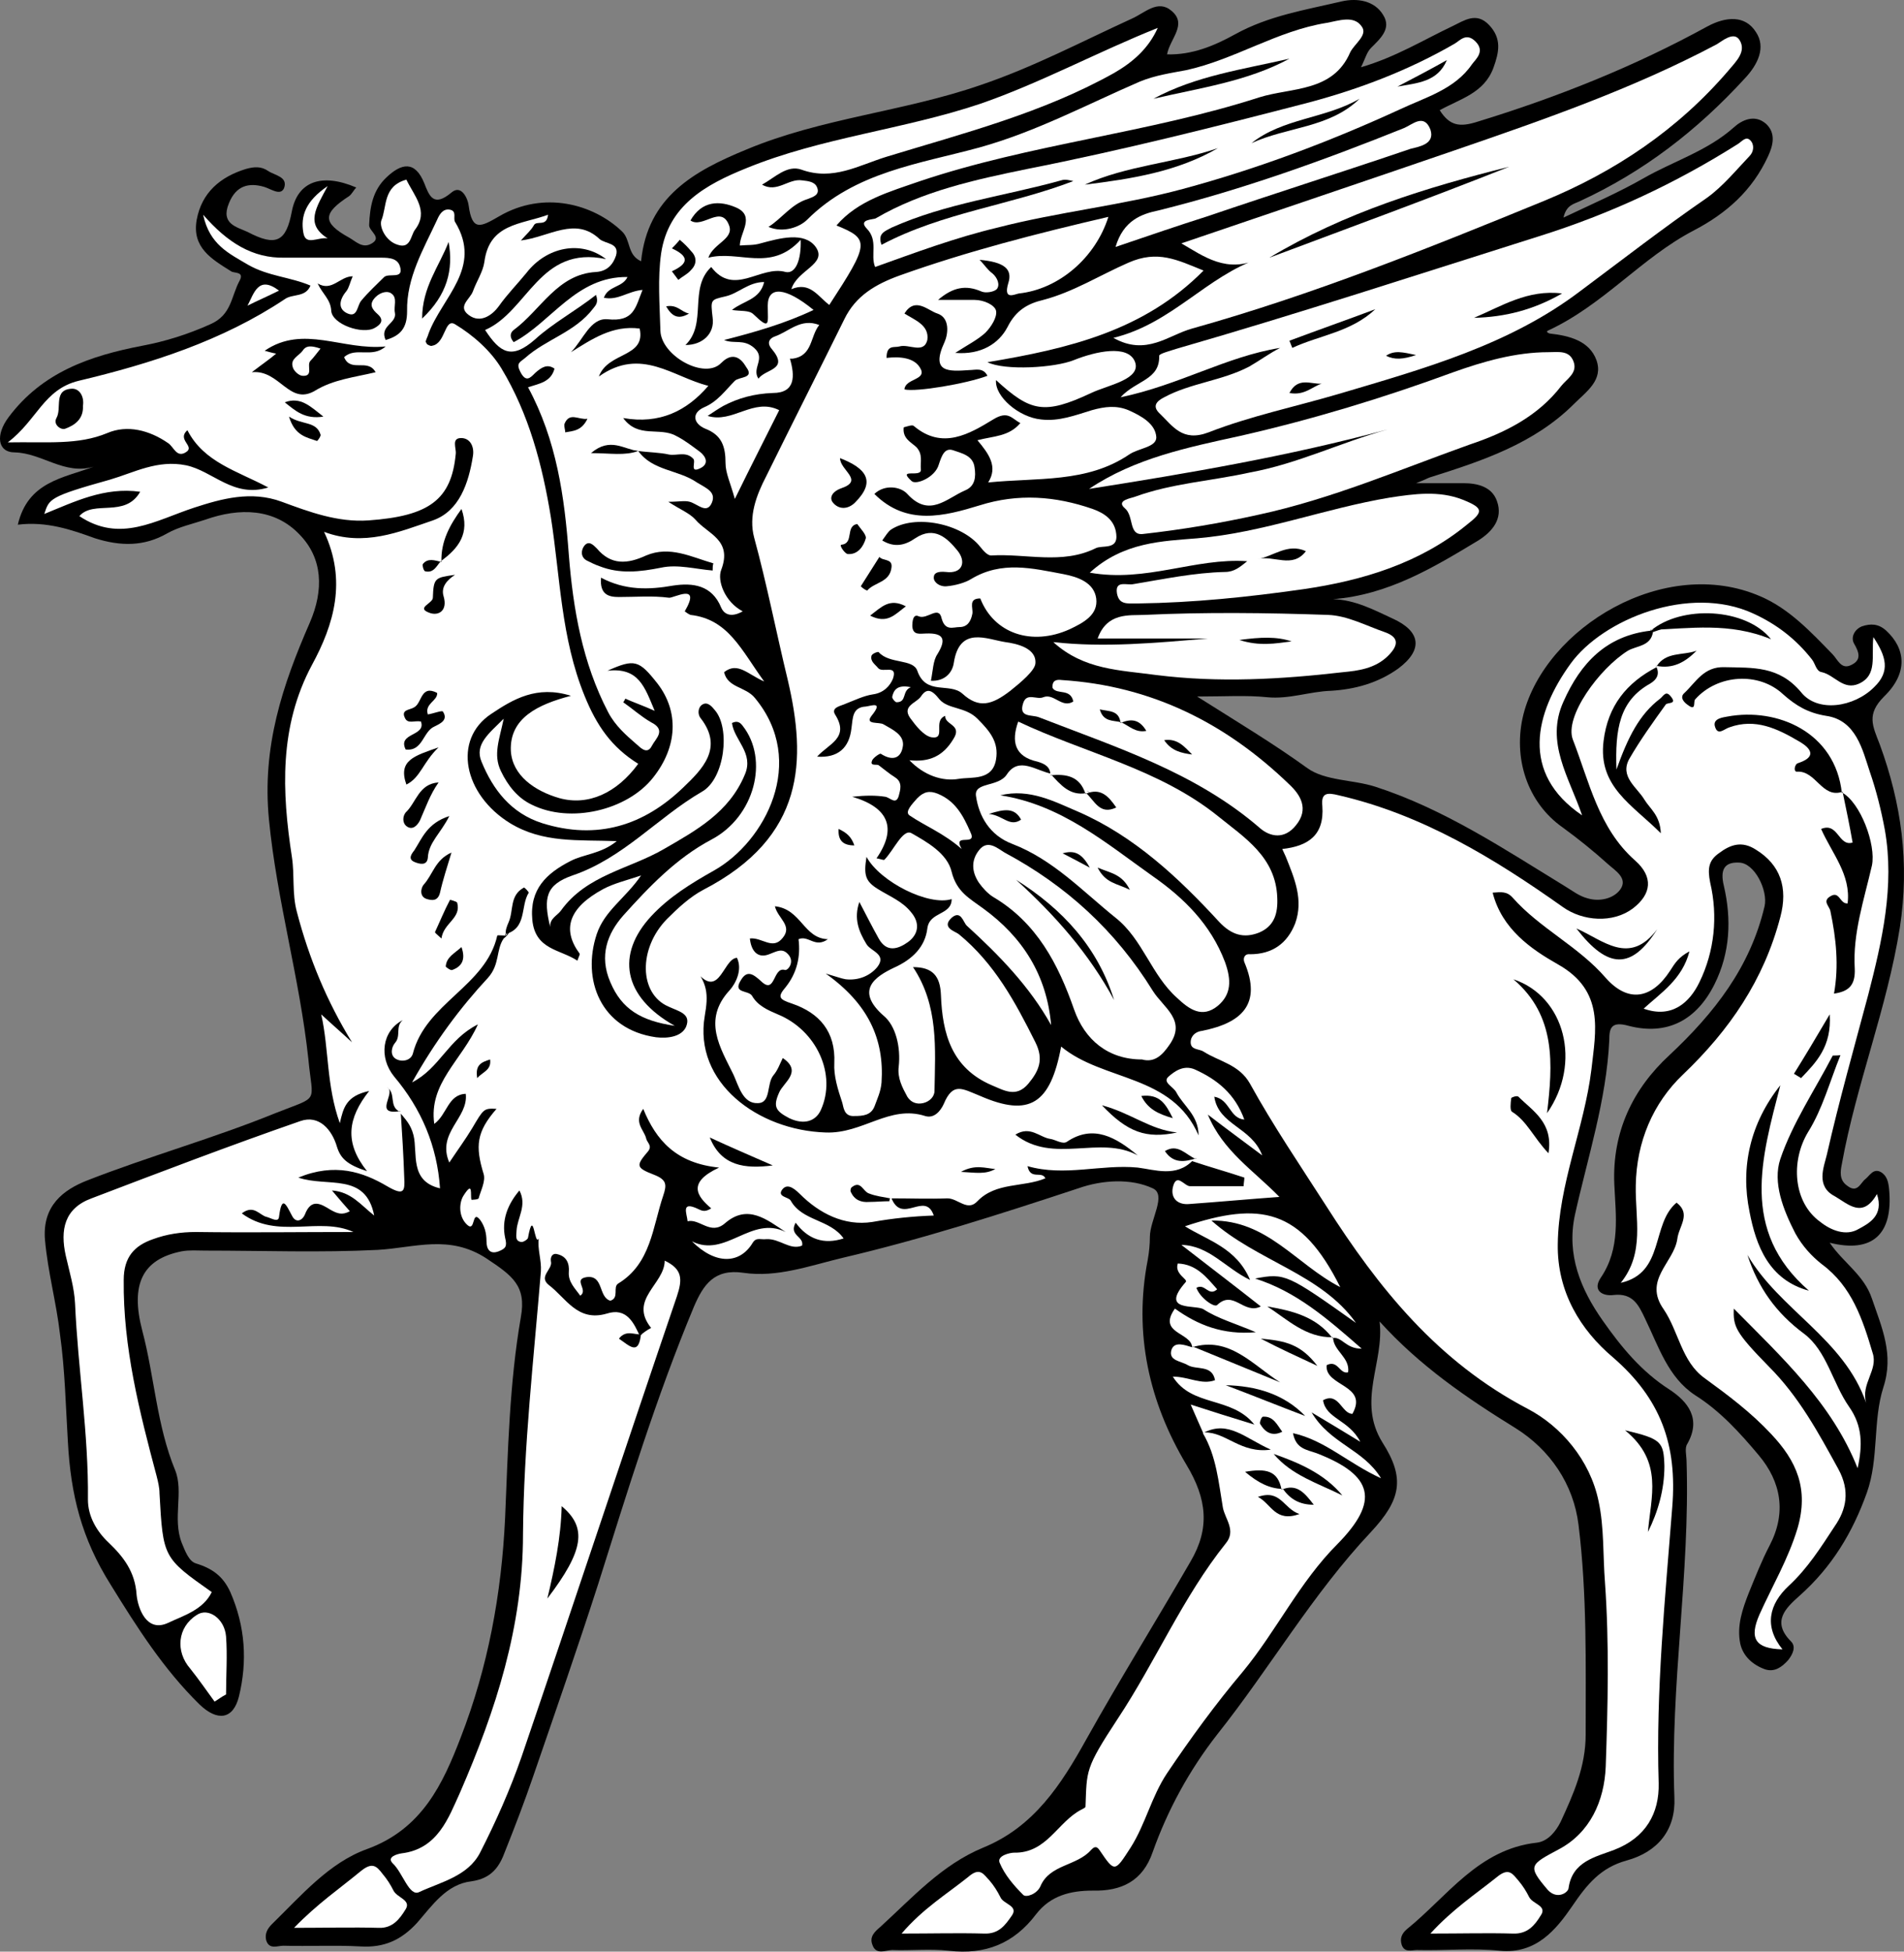 <?xml version="1.0" encoding="UTF-8" standalone="no"?>
<svg
   xmlns:dc="http://purl.org/dc/elements/1.1/"
   xmlns:cc="http://creativecommons.org/ns#"
   xmlns:rdf="http://www.w3.org/1999/02/22-rdf-syntax-ns#"
   xmlns:svg="http://www.w3.org/2000/svg"
   xmlns="http://www.w3.org/2000/svg"
   xmlns:sodipodi="http://sodipodi.sourceforge.net/DTD/sodipodi-0.dtd"
   xmlns:inkscape="http://www.inkscape.org/namespaces/inkscape"
   inkscape:version="1.0 (4035a4f, 2020-05-01)"
   height="272.617"
   width="266.071"
   sodipodi:docname="pegasus-passant.svg"
   xml:space="preserve"
   viewBox="0 0 266.071 272.617"
   y="0px"
   x="0px"
   id="Layer_1"
   version="1.1"><rect x="0" y="0" width="266.071" height="272.617" fill="#808080" stroke="none"/><defs
   id="defs25901" /><sodipodi:namedview
   inkscape:current-layer="Layer_1"
   inkscape:window-maximized="0"
   inkscape:window-y="25"
   inkscape:window-x="0"
   inkscape:cy="143.99534"
   inkscape:cx="135.88896"
   inkscape:zoom="2.52"
   fit-margin-bottom="0"
   fit-margin-right="0"
   fit-margin-left="0"
   fit-margin-top="0"
   showgrid="false"
   id="namedview25899"
   inkscape:window-height="480"
   inkscape:window-width="820"
   inkscape:pageshadow="2"
   inkscape:pageopacity="0"
   guidetolerance="10"
   gridtolerance="10"
   objecttolerance="10"
   borderopacity="1"
   bordercolor="#666666"
   pagecolor="#ffffff" />
<style
   id="style25676"
   type="text/css">
  .st0{fill:#FFFFFF;}
  .st1{fill:#000000;}
</style>
<g
   transform="translate(-14.111,-56.005)"
   id="g25896">
	<g
   id="g25894">
		<path
   id="path25678"
   d="m 16.6,129.3 c 1.4,-6 6.3,-6.5 10.6,-8.1 -4.1,1.2 -7.2,-1.9 -11,-2 -2.5,0 -2.7,-2.5 -0.9,-4.9 4.7,-6.3 11.4,-8.6 18.7,-10 3.2,-0.6 6.4,-1.6 9.5,-3 3,-1.3 2.9,-3.9 4.1,-6.1 0.7,-1.3 -0.8,-1 -1.2,-1.3 -2.7,-1.7 -5.5,-3.3 -4.8,-7.2 0.7,-3.8 3.3,-6 6.9,-7.1 1.1,-0.3 2.1,-0.4 3.1,0.3 0.9,0.6 2.8,0.8 2.2,2.4 -0.5,1.1 -1.8,0.1 -2.8,-0.2 -2.1,-0.6 -3.9,-0.2 -4.9,2.3 -1.2,2.9 1.1,3.3 2.6,4 4,2.1 5.4,1.4 6.2,-2.9 0.8,-4.1 4.1,-5.4 9,-3.3 -0.4,0.4 -0.6,0.9 -1,1.2 -3.7,2.4 -3.8,3.7 0,5.8 0.9,0.5 1.8,1.5 3,0.9 1.8,-0.9 -0.3,-1.8 -0.2,-2.7 0.1,-2.5 0.5,-4.8 2.4,-6.6 2.1,-2 4,-2.4 5.3,0.8 0.7,1.8 1.3,3.4 3.8,1.3 1.4,-1.2 2.3,0.9 2.4,1.8 0.5,3.7 1.7,3 4.3,1.5 6.2,-3.6 13.1,-1.7 17.1,2.1 1.3,1.2 0.7,3.3 2.7,4.2 0.9,-9 7.4,-12.6 14.7,-15.6 10.5,-4.4 22,-5.3 32.7,-9 7.4,-2.5 14.2,-6.1 21.2,-9.3 1.8,-0.8 3.6,-2.7 5.5,-1.1 2.3,1.9 -0.2,3.9 -0.6,6.1 3.5,0.1 6.6,-1.2 9.5,-2.8 4.7,-2.6 9.8,-3.4 14.9,-4.6 2.2,-0.5 4.6,-0.1 5.8,1.9 1.2,1.9 -0.4,3.3 -1.7,4.6 -0.6,0.6 -0.8,1.5 -1.4,2.7 4.8,-1.4 8.7,-3.8 12.7,-5.7 1.7,-0.8 3.4,-2.1 5.2,-0.2 1.8,1.9 1.4,3.8 0.6,6 -1.3,3.5 -4.6,4.3 -7.5,5.9 1.4,2.2 2.8,2.4 5.3,1.6 11.1,-3.4 21.9,-7.7 32.1,-13.3 2.6,-1.4 5.3,-1.6 6.8,0.8 1.4,2.1 0.3,4.5 -1.6,6.5 -6.6,7.2 -14.1,13 -23,17.1 -0.8,0.4 -1.9,0.5 -2.3,2.3 4,-1.9 7.7,-3.5 11.2,-5.5 4.2,-2.4 8.9,-3.8 12.6,-7.1 1.1,-1 2.9,-1.9 4.5,-0.5 1.4,1.3 1,3 0.3,4.5 -2.2,4.8 -5.8,8 -10.4,10.4 -7.3,3.8 -12.6,10.4 -20.4,14 -0.2,0.1 -0.1,0.3 0.3,0.4 2.7,0.3 5.5,1 6.5,3.7 1,2.8 -1.4,4.4 -3.1,6.1 -5.6,5.6 -12.9,8 -20.2,10.3 -0.3,0.1 -0.6,0.3 -1.9,0.8 2.9,0 4.7,0 6.6,0 2,0 4,0.5 4.7,2.5 0.9,2.5 -0.7,4.3 -2.6,5.5 -6.3,3.8 -12.6,7.6 -20.3,8.2 3.1,0.1 5.7,1.5 8.3,2.7 4,1.8 4.3,4.4 0.8,7 -2.8,2 -6,2.9 -9.4,3.1 -3,0.1 -5.8,1.2 -8.9,0.9 -2.9,-0.3 -5.9,-0.1 -9.8,-0.1 5.7,3.6 10.7,6.6 15.4,10 2.5,1.8 6.4,1.6 9.5,2.6 9.6,3.1 18,8.7 26.5,13.9 1,0.6 2,1.4 3.2,1.7 1.7,0.5 3.6,0 4.5,-1.2 1.2,-1.6 -0.7,-2.7 -1.7,-3.6 -2,-1.8 -4.1,-3.5 -6.3,-5.1 -5,-3.5 -7,-9.8 -5.5,-15.8 3.1,-12.1 19.7,-22.3 33.1,-16.5 4,1.7 7.1,5 10.1,8.1 0.7,0.7 1.2,2.2 2.6,1.5 1.5,-0.7 1.1,-1.8 0.4,-3 -0.5,-0.9 0.1,-2 1.1,-2.4 1.2,-0.4 2.3,-0.4 3.4,0.6 2.7,2.5 3.1,5.9 -0.3,9.2 -2.5,2.5 -1.6,4.1 -0.6,6.7 3,8.2 4.2,16.5 2.8,25.6 -1.8,11.3 -6.1,21.9 -8.1,33 -0.2,1 -0.4,2.2 0.7,3 1.5,1.2 1.9,-0.4 2.6,-0.9 0.6,-0.5 1.1,-1.5 2.1,-1 0.9,0.5 1.1,1.4 1.2,2.4 0.6,6.3 -2.3,9 -8.3,7.5 1.9,2.8 4.8,4.5 5.9,7.8 1.4,4.1 3.1,7.8 1.6,12.4 -1.5,4.7 -0.6,9.9 -2.3,14.7 -2,5.6 -4.9,10.4 -9.4,14.4 -1.9,1.7 -4,3.6 -1.2,6.4 0.7,0.7 0.3,1.7 -0.4,2.6 -0.9,1 -1.9,1.7 -3.2,1.3 -1.7,-0.6 -3.1,-1.8 -3.5,-3.6 -0.5,-2.5 0.3,-4.8 1.2,-7.1 0.9,-2.2 1.8,-4.5 2.9,-6.6 2.4,-4.6 1.6,-8.9 -1.5,-12.6 -2.6,-3.1 -5.4,-6.2 -8.9,-8.4 -3.8,-2.5 -5.1,-6.8 -7,-10.7 -0.9,-1.9 -1.7,-3.6 -4.4,-3.3 -1.5,0.2 -3,-0.6 -1.8,-2.4 2.8,-4.1 2.1,-8.7 1.9,-13.1 -0.3,-7.3 2.6,-13.3 7.7,-18 6.3,-5.9 11.3,-12.3 13.3,-20.8 0.5,-2.2 -1.4,-6.1 -3.6,-6.1 -2.1,-0.1 -2.6,1.1 -2.1,3.2 1.1,4.7 0.9,9.4 -1.3,13.8 -2.5,5 -6.6,7.2 -12,5.8 -2.5,-0.7 -2.7,0.4 -2.7,2 -0.4,8.4 -3,16.3 -4.8,24.4 -1.2,5.6 0.8,10.4 3.9,14.8 2.6,3.7 5.4,7.1 9.3,9.6 2.6,1.7 4.5,4.1 2.5,7.6 -0.4,0.6 -0.1,1.6 -0.1,2.5 0.5,15.7 -2.3,31.2 -1.7,46.9 0.2,4.5 -2.3,7.6 -6.7,8.8 -3.6,1 -5.5,3.3 -7.6,6.4 -2.2,3.2 -5,6.7 -10.1,6.2 -3.8,-0.4 -7.7,0 -11.6,-0.1 -0.7,0 -1.7,0.4 -2.1,-0.7 -0.3,-0.9 0,-1.6 0.7,-2.2 5.7,-4.6 10,-11.2 18.2,-12.1 1.6,-0.2 2.7,-1.7 3.3,-2.9 1.8,-3.9 3.5,-7.7 3.5,-12.2 0,-9.8 0.2,-19.6 -1,-29.3 -0.7,-5.7 -4,-10.5 -8.8,-13.5 -6.8,-4.2 -13.4,-8.7 -19,-14.9 0.7,5.7 -3.2,11.1 0.4,16.9 3.2,5 2.6,8 -1.6,12.5 -8.2,8.7 -14.1,19 -21.5,28.3 -3.9,5 -6.9,10.5 -9,16.4 -1.4,4.1 -4.4,5.5 -8.4,5.4 -3.1,0 -5.9,0.7 -7.9,3.3 -3.1,4.1 -7.1,5.7 -12.2,5.1 -2.6,-0.3 -5.3,0 -7.9,-0.1 -0.9,0 -2.3,0.8 -2.8,-0.8 -0.4,-1.1 0.4,-1.8 1.1,-2.4 4.5,-4.1 8.6,-8.7 14.4,-11.1 7.1,-2.9 10.9,-8.8 14.4,-15.1 4.7,-8.4 9.8,-16.6 14.6,-24.9 2.7,-4.6 2.3,-8.7 -0.6,-13.5 -5.2,-8.7 -7.4,-18.3 -5.4,-28.6 0.2,-1.1 0.3,-2.2 0.3,-3.2 0,-2.4 2.4,-5.9 0.4,-6.8 -3,-1.4 -7,-1.2 -10.4,0 -10.9,3.6 -21.8,7.1 -32.9,9.7 -4.6,1.1 -9.2,2.8 -13.9,2.1 -4.1,-0.6 -5.6,1.7 -6.9,4.7 -5.3,12.7 -9.3,25.8 -13.4,38.8 -2.9,9 -6,17.9 -9.1,26.9 -1.2,3.5 -2.5,6.9 -3.9,10.4 -0.8,2.2 -1.9,3.8 -4.7,4.2 -3.5,0.4 -5.5,3.4 -7.6,5.8 -2.2,2.4 -4.6,3.5 -7.9,3.3 -3.6,-0.2 -7.2,0 -10.8,-0.1 -0.8,0 -2,0.6 -2.4,-0.8 -0.2,-0.9 0.2,-1.6 0.8,-2.2 4.1,-4 8,-8.6 13.3,-10.5 7.7,-2.8 10.6,-9.1 13.1,-15.6 3.8,-9.8 5.7,-20 6.2,-30.7 0.4,-9.3 0.6,-18.8 2.2,-28 0.8,-4.4 -1.2,-5.8 -4.8,-8.2 -5.2,-3.4 -10,-1.5 -15.2,-1.2 -8,0.4 -16,0.1 -24.1,0.1 -1.1,0 -2.2,-0.1 -3.3,0.1 -5.5,1.1 -7.2,4.6 -5.5,11.1 1.7,6.4 2,13.2 4.6,19.5 1.2,3 -0.4,6.7 0.9,10.1 0.5,1.2 1,2.6 2,2.9 2.3,0.7 3.8,1.8 4.8,4 2.1,4.8 2.4,9.7 1.2,14.6 -0.8,3.2 -3,3.5 -5.5,1.1 -5,-4.9 -8.7,-10.7 -12.4,-16.7 -4.1,-6.5 -5.6,-12.6 -6,-20 -0.3,-4.9 -0.4,-10 -1.1,-15 -0.5,-4.4 -1.7,-8.7 -2.1,-13.2 -0.4,-4.8 2.6,-7 5.9,-8.3 8.7,-3.4 17.7,-5.9 26.3,-9.4 6.3,-2.5 5.2,-1.2 4.6,-7.6 -1.2,-11.2 -4.4,-22.1 -5.5,-33.4 -1,-10.2 1.9,-18.8 5.7,-27.5 2,-4.6 1.8,-9 -1.4,-12.3 -3.5,-3.7 -8.4,-3.8 -13.2,-2.1 -1.8,0.6 -3.7,1 -5.3,1.9 -3.3,1.9 -6.6,1.8 -10.1,0.7 -3.3,-1.2 -6.8,-2.4 -10.8,-1.9 z"
   class="st1" />
		<path
   id="path25680"
   d="m 84.8,186.7 c -0.4,0 -1.2,-0.1 -1.2,0 -1.6,7.1 -10,9.4 -11.8,16.5 -0.3,1 -1.6,1.2 -2.4,0.7 -0.8,-0.5 -0.6,-1.6 -0.1,-2.2 0.9,-1 0,-2.3 1.1,-3.2 -2.9,1.5 -3.4,5.2 -1.2,7.9 3.8,4.5 6,9.7 6.4,15.6 -4.3,-1 -3.1,-4.9 -3.7,-7.4 -0.4,-1.6 -1.2,-2.3 -2,-3.3 -0.5,-0.3 0.1,0.2 -0.4,-0.1 -0.5,-0.3 -0.7,-0.9 -1,-1 -0.4,-0.1 0,-0.5 0.1,0 0.1,0.7 0.7,1.1 1.5,1 0.2,3.1 0.4,6.2 0.5,9.3 0.1,1.9 0,2.6 -2.4,1.2 -3.4,-2 -7.3,-3.3 -12.4,-1.2 4.1,1.4 9.4,-0.8 10.6,5.3 -1.9,-1.5 -3.2,-3.3 -5.9,-3.5 1,1.2 1.8,2.1 2.5,2.9 -1.1,0.6 -1.8,0.3 -2.7,-0.2 -1.3,-0.8 -2.7,-1.7 -3.6,0.7 -0.3,0.7 -1.2,1.3 -1.8,0.1 -0.8,-1.5 -1.4,-3 -1.8,0.2 -0.1,0.8 -1,0.2 -1.7,0 -1,-0.2 -1.8,-1.8 -3.5,-0.5 5,3.7 10.8,0.4 15.6,2.6 -7.3,0 -14.7,0.1 -22,0 -2.1,0 -4.1,0.3 -6,1 -2.6,0.9 -4.1,2.5 -4.1,5.7 -0.1,9.4 2.2,18.4 4.6,27.4 0.2,0.8 0.4,1.6 0.4,2.4 0.5,9 0.5,9 7.3,13.8 -1.2,2.5 -4,3.3 -6.1,4.3 -3,1.4 -4.2,-2 -4.4,-3.9 -0.2,-3.2 -1.8,-5.3 -3.9,-7.3 -1.7,-1.6 -2.9,-3.7 -2.9,-6 0.1,-9.2 -1.4,-18.3 -1.8,-27.4 -0.1,-2.2 -0.8,-4.5 -1.3,-6.7 -0.8,-3.6 -0.2,-6.6 3.6,-8 9.7,-3.7 19.4,-7.4 29.2,-10.8 2.6,-0.9 4.4,1.2 5.1,3.6 0.5,1.6 1.4,2.5 4.2,3.4 -3.2,-4 -2.7,-7.4 0.3,-11.2 -3.2,0.7 -3.6,2.3 -4.1,4.5 -1.9,-5.3 -1.5,-10.3 -2.6,-15.2 1.4,1.3 2.9,2.6 4.3,3.9 -3.5,-5.7 -6,-11.7 -7.7,-18.2 -0.7,-2.6 -0.3,-5.1 -0.7,-7.7 -1.4,-9.1 -1.8,-18.2 2.8,-26.8 3.1,-5.7 4.9,-11.8 1.7,-18.6 5.6,2.1 10.5,0 15.2,-1.6 3.7,-1.3 5,-5.2 5.6,-9 0.2,-1.2 -0.3,-2.4 -1.5,-2.5 -1.6,-0.1 -0.8,1.4 -0.9,2.2 -0.6,6.4 -3.7,8.7 -12.2,9.3 -4.3,0.3 -8.3,-1.2 -12.1,-2.6 -4.3,-1.6 -8.5,-0.4 -12.2,0.8 -5.5,1.8 -10.4,5 -16.1,1.2 2,-2.3 6.4,0.3 8.5,-3.4 -5,-0.7 -9.2,1.4 -13.4,3.1 0.7,-2.1 0.6,-2.4 9.2,-4.8 3.4,-1 6.6,-2.8 10.6,-2 3.8,0.8 6.6,4.6 11.5,3.1 -4.3,-2.3 -9,-3.5 -11.3,-8 -1.5,1.3 1,2.2 -0.1,3 -1.4,1 -1.8,-0.7 -2.6,-1.2 -2.6,-1.8 -5.7,-2.6 -8.5,-1.4 -4.1,1.7 -8.3,1.2 -13.9,1.3 4.1,-3.1 5,-7.4 9.9,-8.6 10.1,-2.4 20.1,-5.6 28.8,-11.4 1.1,-0.8 2.9,-0.2 3.6,-1.9 -2.8,-1.2 -5.9,-1.3 -8.7,-2.9 -2.7,-1.6 -5.4,-2.8 -6.3,-7 3.4,3.9 6.9,6.1 11.4,6 4.3,0 8.6,0 12.9,0 1.3,0 2.8,-0.1 3.2,1.2 0.6,1.9 -1.5,0.9 -2.2,1.5 -1.1,1.1 -2.2,2.1 -3.2,3.3 -0.6,0.7 -0.5,2.4 -1.9,1.8 -1.4,-0.6 -1.2,-1.9 -0.2,-3.1 0.4,-0.5 0.5,-1.2 0.9,-2.1 -1.8,0 -2.9,2.2 -4.9,1 0.7,1.5 1.8,2.2 1.9,3.8 0.1,1.9 4.4,3.4 6.1,2.4 0.7,-0.4 1.4,-1 0.4,-1.9 -0.8,-0.7 -1.3,-1.4 -0.3,-2.4 0.7,-0.7 1.7,-0.9 2.2,-0.5 0.9,0.6 0.3,1.8 0.5,2.7 0.3,1.5 -2.2,1.8 -1.3,3.8 2.1,-0.6 3,-1.7 3,-4 -0.1,-4.7 2.3,-8.7 4.2,-12.8 0.3,-0.7 0.8,-1.6 1.8,-1.4 1,0.2 0.4,1.2 0.7,1.7 3.9,6.4 -1.8,10.5 -3.7,15.6 -0.1,0.4 -0.3,0.7 -0.4,1.1 0,0.1 0.1,0.2 0.2,0.4 0.2,0.1 0.5,0.3 0.7,0.2 1.9,-0.3 1.7,-3.9 3.2,-3 2.5,1.5 5,3.7 6.5,6.2 3.8,6.3 5.7,13.4 6.9,20.8 1.3,8.3 1.4,16.8 4.7,24.9 1.7,4.2 3.8,7.2 7.5,9.5 -3,4.1 -7,5.9 -11,4.8 -3.5,-1 -6.6,-3.2 -6.8,-6.6 -0.2,-4.6 3.8,-6.5 8.4,-7.7 -4.8,-1.5 -8.1,0.5 -11.1,2.5 -5.5,3.6 -3.9,11.3 2.6,15.3 4.6,2.8 9.5,2.3 14.9,2.5 -2.2,1.8 -4.6,1.8 -6.5,2.8 -3.3,1.7 -5.7,3.9 -5.3,8.2 0.4,4.2 3.9,4.1 6.3,5.7 0.2,-0.6 0.4,-0.9 0.3,-1 -2.5,-3.4 -1.5,-6.4 3.3,-9 1.5,-0.8 3.2,-1.2 5.3,-1.9 -2.2,3.2 -5.1,4.9 -6.2,8.2 -2.1,6.3 0.5,13.3 8.3,14.4 1.7,0.2 3.6,-0.1 4.2,-1.5 0.7,-1.8 -1,-2.1 -2.5,-2.8 -4.1,-1.8 -4.2,-8.1 -0.2,-12.2 1.5,-1.5 3.2,-3.1 5.1,-4.1 14.3,-7.4 14.4,-18.2 11.8,-29.3 -1.6,-6.6 -2.9,-13.3 -4.7,-19.9 -0.8,-3 0.3,-5.9 1.7,-8.6 3.6,-7.3 7.3,-14.6 10.9,-21.9 1.6,-3.3 4.4,-4.9 7.7,-6.1 9.5,-3.4 19.3,-5.9 29.2,-8.2 -1.8,5.7 -6.9,10.1 -12.5,10.7 -0.6,0.1 -2.2,1 -1.5,-1.4 0.7,-2.1 -0.7,-3 -4,-3.3 0.7,0.7 1.1,1.4 1.8,1.9 0.7,0.6 1.1,1.6 0.6,2.2 -0.4,0.4 -1.6,0.6 -2.2,0.3 -2.1,-0.9 -3.9,-0.6 -6,1.2 2,0 3.6,0 5.1,0 1.3,0 2.8,0.7 3,1.5 0.2,0.9 -0.7,2.3 -1.5,3.1 -1.1,1 -2.5,1.7 -4.2,2.8 3.6,0.3 6.1,-1.3 7.3,-3.6 1.2,-2.4 2.9,-3.3 5,-3.8 4.2,-1.1 8,-3.5 11.9,-5.2 4.1,-1.8 6.8,-0.4 10.5,1.1 -8.3,8.4 -18.8,10.9 -30.2,12.8 2.4,1.2 9.4,0.8 12.1,-0.3 3,-1.2 7.5,-2.2 8.5,0.2 1,2.5 -3.8,3.3 -6.1,4.4 -6.6,3.1 -8.5,2.6 -13.3,-1.8 -0.2,2.3 3.2,5.2 6.3,5.5 2.5,0.3 4.8,-0.6 7.1,-1.3 1.8,-0.5 3.4,-0.7 5.1,0 1.8,0.8 3.8,1.9 3.9,3.8 0,1.4 -2.5,1.5 -3.8,2.4 -5.9,4 -12.8,3.2 -19.7,3.9 1.4,-2.2 0.1,-4 -1.5,-5.9 2.3,-0.6 4.4,-0.5 6,-2.4 -1.2,-0.6 -1.7,-1.8 -3.8,-0.5 -3.3,2 -7.1,4.3 -11.1,0.9 -0.2,-0.2 -1,0.1 -1.4,0.2 -0.2,1.6 1.1,2.1 1.8,2.8 0.9,1 0.5,2 0.6,3.1 0.1,1.2 -3.4,-0.3 -1.3,1.6 0.6,0.6 3.3,-0.5 3.8,-2.3 0.4,-1.2 0.8,-2.4 2,-2 1.1,0.4 2.8,0.7 3,2.4 0.2,1.3 0.1,2.6 -1.3,3.2 -2.6,1.1 -5,3.9 -8.1,0.5 -0.9,-1 -3.1,-1.4 -4.6,0 4.5,4.5 9.8,3.1 14.7,1.6 5.4,-1.7 10.6,-1.3 15.8,0.5 1.7,0.6 3.1,1.6 3.3,3.5 0.3,2.3 -2,1.5 -2.9,2 -4.7,2.3 -9.7,0.7 -14.6,1 -0.5,0 -1.1,-0.7 -1.5,-1.2 -2.6,-3.3 -9.2,-4.6 -12.5,-2.4 -0.4,0.3 -0.7,0.8 -1.2,1.5 1.8,1.1 3.3,0.6 4.6,-0.3 2.7,-1.8 4.5,0 5.9,1.7 1.3,1.6 0.7,3.3 -1.6,3 -1.1,-0.1 -1.7,0.1 -1.7,0.8 0,0.7 0.9,1.3 1.8,1.2 1.2,-0.1 2.6,-0.5 3.4,-1 4.3,-2.6 8.6,-1.5 12.9,-0.7 2.1,0.4 4.3,1.2 4.6,3.4 0.3,2.3 -1.8,3.4 -3.7,4.3 -5.3,2.4 -10.6,0.6 -12.5,-4.3 -1.7,0 -1,1.3 -1.1,2.1 -0.2,1.1 -0.7,1.9 -1.8,1.9 -0.9,0 -2,0.6 -2.5,-1.2 -0.4,-1.9 -2,0.2 -3.2,-0.3 -0.8,-0.4 -0.9,0.7 -0.9,1.4 0.1,1.3 1.1,1 1.9,1 2.5,-0.1 2.9,0.8 1.6,2.9 -0.6,0.9 -0.6,2.2 -0.9,3.7 1.9,0.1 3,-1.1 3.2,-2.5 0.8,-5.2 4.6,-3.3 7.2,-2.9 1.5,0.2 4.4,0.8 4.2,3 -0.1,1 -2,2.6 -3.5,3.8 -2.6,2 -4.4,2.5 -6.7,0.4 -1.8,-1.6 -5.1,0.3 -6.3,-3.2 -0.6,-1.7 -3.9,-0.9 -5.4,-2.6 -0.1,-0.1 -0.9,0.2 -1,0.5 -0.2,0.8 0.5,1.2 0.9,1.7 0.6,0.8 2.8,-0.6 2.1,1.5 -0.4,1 -1.3,2 -2.8,2.2 -1.3,0.2 -2.5,0.8 -3.8,1.3 -0.6,0.3 -2.1,0.5 -1.5,1.5 2.1,3.3 -0.9,4.1 -2.5,5.9 2.9,0.2 4.5,-1.2 4.8,-4 0.2,-1.4 0.1,-2.9 2,-3 0.8,-0.1 2.5,-0.8 0.8,1.3 -1,1.3 1.1,0.8 1.7,1.2 1.2,0.7 2.8,1.4 2.7,2.9 -0.2,1.8 -1.4,2.3 -3.1,1.2 -0.1,-0.1 -1,0.5 -1.2,0.9 -0.4,0.9 0.6,0.5 0.9,0.7 0.8,0.6 1.5,1.2 2.3,1.7 1.1,0.7 0.7,1.8 0.5,2.6 -0.4,1.3 -1.2,0.2 -1.9,0.1 -1.3,-0.2 -2.7,-0.2 -4.6,0 5.1,1.5 6.3,4.4 3.4,8.6 0.6,0.1 1,0.3 1.1,0.2 1.3,-1.3 2.6,-4.4 3.8,-3.7 2.1,1.2 5,2.8 5.6,5.4 0.7,2.8 2.5,3.7 4.4,5.1 5.5,4 8.9,9.3 9.5,16.3 -3,-5.4 -7.3,-9.8 -11.8,-13.9 -0.5,-0.5 -0.8,-2.2 -2.1,-1.1 -1.5,1.4 0.5,1.9 1,2.3 5,4.1 7.9,9.5 10.7,15.1 1.2,2.4 0.5,4 -1,5.8 -1.7,2 -3.4,0.9 -5.1,0.2 -5.6,-2.4 -6.9,-7.2 -7.1,-12.6 -0.1,-2.7 -1.2,-3.9 -3.9,-3.9 3.6,5.4 3.1,11.4 3,17.3 0,0.8 -0.7,1.5 -1.6,1.7 -0.9,0.2 -1.7,-0.1 -2.2,-0.9 -0.7,-1.3 -1.4,-2.6 -1.2,-4.2 0.3,-2.7 -0.4,-5.7 -2.1,-7.1 -4.1,-3.6 -1.1,-5.5 1.4,-6.7 2.7,-1.2 4.4,-3 4.7,-5.5 0.3,-2.4 3.4,-1.8 3.4,-4.1 -3.2,1 -10,-2.4 -11.9,-5.9 -0.4,2.5 -0.2,3.4 1.6,4.5 1.6,1 3.4,1.7 4.6,3.2 1.3,1.5 1.1,3.1 -0.4,4.2 -1.4,1 -3,1.5 -4.1,-0.5 -0.9,-1.6 -1.7,-3.2 -2.7,-5.1 -0.8,2.3 -0.1,4.1 1,5.9 0.6,1 2.9,1.4 1.5,3.2 -1,1.2 -2.6,1.9 -4.4,1.7 -0.6,-0.1 -1.1,-0.3 -2.8,-0.8 5.9,4.2 8.2,9.1 7.8,15.2 -0.1,1.3 -0.6,2.3 -1,3.4 -0.5,1.2 -1.6,1.3 -2.8,1.3 -1.5,0.1 -1.5,-1.3 -1.7,-1.9 -0.6,-1.8 -1.2,-3.7 -1.1,-5.5 0.2,-4.4 -2.1,-7 -5.9,-8.3 -1.8,-0.6 -2.1,-0.9 -0.9,-2.3 1.6,-2 2.1,-4.3 1.8,-6.7 1.4,-0.6 2.3,1.3 4.1,0 -3.4,-0.1 -3.7,-4.2 -7.4,-4.6 0.4,1.7 2.5,2.7 1.1,4.4 -1.4,1.8 -2.9,-0.1 -4.6,0.1 0.2,1.9 1.2,2.8 2.7,2.2 1.1,-0.4 1.9,-1 2.8,0.2 0.7,1 -0.2,2.1 -0.6,2 -1.7,-0.5 -1.3,3.5 -3.3,1.6 -1.1,-1 -2,-1.7 -2.9,-0.1 -1.1,1.8 1.1,1.3 1.6,2.1 0.8,1.4 2.2,2 3.6,2.6 5.4,2.2 8.3,8.4 6,13.4 -0.7,1.5 -2.3,2.1 -4.4,1.1 -1.9,-1 -2.3,-1.6 -1.4,-3.6 0.6,-1.4 3.3,-2.9 0.5,-4.8 -0.4,0.8 -0.7,1.7 -1.3,2.4 -1,1.2 -0.3,3.9 -2.2,3.9 -2.1,0.1 -2.7,-2.5 -3.4,-4 -1.8,-3.7 -4.4,-7.6 -0.5,-11.8 0.8,-0.9 1.8,-2.8 1,-4.5 -2.1,0.1 -2.5,6.9 -6.5,0.8 2.5,2.6 2.5,4.4 2,7.3 -1.6,9.3 7.4,16 16.9,16.3 5.2,0.2 8.9,-3.9 13.9,-2.3 1.3,0.4 2.2,-0.8 2.6,-1.7 1.3,-3.1 2.6,-2.1 5.1,-1.1 6.9,3 9.8,1.1 11.3,-6.9 5.9,4.9 15.5,3.8 19.2,12.4 0,-2.8 -2.1,-4.1 -3.1,-6 -0.4,-0.8 -2,-1.4 -1.1,-2.2 0.8,-0.7 2.1,-1.7 3.7,-1 3.1,1.4 5.6,3.4 6.9,7 -2.1,-0.2 -2,-2.8 -4.2,-3.2 0.6,4 5.2,4.2 6.7,8.2 -2.8,-2.1 -5,-3.7 -7.6,-5.7 2.1,5.1 6.4,7.8 10,11.5 -4.2,0.3 -8.5,0.7 -12.7,1 -1.5,0.1 -2.5,-0.8 -2.2,-2.3 0.5,-2.2 1.6,-0.2 2.4,-0.2 2.5,0 5,0 7.5,0 0,-0.4 0.1,-0.8 0.1,-1.2 -2.4,-0.8 -4.9,-1.5 -7.3,-2.3 -0.6,-0.1 -1.2,-0.2 -1.4,-0.3 0.3,-0.2 0.9,0.4 1.5,0.2 -2.3,2.4 -5.3,1.3 -7.7,1 -5.1,-0.5 -10.2,1.3 -15.4,-0.2 0.4,2 2,0.6 2.5,1.7 -3.1,1.3 -6.9,0.5 -9.5,3.2 -1.4,1.5 -2.7,-0.4 -4.2,-0.4 -2.5,0.1 -5,0 -7.8,0 1.5,3.7 4.7,-1.1 5.9,2.4 -2.9,0.1 -5.8,0.4 -8.6,0.9 -3.9,0.6 -7.4,-1.2 -10.1,-3.9 -1.1,-1.1 -1.9,-1.4 -2.5,-0.6 -0.7,1 0.9,1 1.2,1.5 1.6,2.9 5.5,2.6 7.4,5.3 -2.8,0.9 -5,0.1 -6.7,-2.2 -1,1.8 1.2,1.9 0.9,3.2 -1.7,0.7 -3.1,-1 -5,-0.9 -0.8,0.1 -1.4,-0.3 -1.9,0.5 -1.8,3 -5.2,3.1 -8.5,-0.2 4.7,2.4 8.3,-3.7 13.1,-1.3 -2.6,-1.7 -5.3,-4 -8.5,-1.2 -2,1.7 -3.5,-0.7 -5.2,-0.3 -0.1,-1.1 -1,-2.9 1.5,-1.7 0.6,0.3 1,0.4 1.8,-0.1 -2,-1.7 -3.4,-3.6 1.1,-5.7 -6,-0.6 -8.8,-3.8 -10.6,-8.2 -1.4,1.9 0.1,2.9 0.4,4.1 0.1,0.6 0.9,1 0.3,1.8 -1.7,2 -1.8,2.3 0.8,3.3 1.8,0.7 1.8,1.4 1.3,2.9 -1.5,4.4 -1.7,9.5 -6.3,12.3 -0.8,0.5 0.2,2 -1.1,2.4 -1.7,-0.5 -0.9,-3.6 -3.3,-3.3 -2,0.3 0.3,1.8 -0.9,2.6 -0.7,-1 -1.7,-1.9 -1.6,-3.3 0.1,-1.2 -0.3,-2.2 -1.6,-2.5 -0.7,-0.2 -1,0.4 -0.9,1 0.3,1.1 -1.8,2.1 -0.3,3.3 2.4,1.8 4,5.2 8.1,4 2.8,-0.9 3.8,1.3 4.7,3.3 -0.4,0.3 -0.9,0.6 -1.1,0.6 0.2,0 0.6,-0.3 1,-0.8 0.5,-0.4 1,-0.8 1.6,-1.1 -3.2,-4 1.9,-6.1 1.9,-9.4 2.5,1.2 2.5,2.6 1.7,5 -7.3,21.4 -14.4,42.9 -21.7,64.3 -1.6,4.6 -3.6,9.1 -5.8,13.4 -1.7,3.3 -5.5,4.1 -8.5,5.5 -1.4,0.7 -2.3,-2.7 -3.7,-4 -0.9,-0.9 0.6,-1.3 1.2,-1.4 5.1,-0.6 6.6,-5 8.2,-8.5 5,-11.5 8.8,-23.2 8.8,-36.1 0.1,-12.3 1.5,-24.5 2.5,-36.7 0.1,-1.6 -0.5,-3.1 -0.3,-4.6 -0.6,1.2 -0.7,-4.5 -1.5,-0.1 0,0.2 -0.6,0.6 -0.9,0.6 -1,-0.1 -0.7,-1 -0.7,-1.6 0.1,-1.8 1.5,-3.5 0.4,-5.6 -1.7,2 -2.5,4.2 -2,6.6 0.3,1.2 0.1,1.5 -0.9,1.9 -1.3,0.5 -1.7,-0.4 -1.7,-1.4 0,-1.2 -0.3,-2.2 -0.9,-3 -1.2,-1.5 -0.6,1.8 -1.8,0.7 -1.3,-1.2 -1.1,-3.2 -0.5,-4.1 1.4,-2.2 0.9,0 1.1,0.6 0,0 0.9,0 1,-0.2 0.3,-1.1 1,-2.4 0.7,-3.4 -1.2,-3.9 -1,-5.9 1.8,-9.1 -1.8,-0.1 -1.8,0 -3.4,2.7 -0.9,1.5 -2,3 -3.2,4.8 -1.8,-4.2 2.7,-6.2 2.3,-9.6 -2.5,0.1 -2.6,2.9 -4.4,4.2 -0.8,-5.7 3.8,-8.8 6.1,-13.9 -4.2,2.1 -5.3,6.1 -9.2,8.1 3.2,-5.7 6.7,-10.4 10.6,-14.6 1.7,-1.9 1.1,-3.9 2.2,-5.5 1.1,-0.8 1.3,-2.2 1.7,-3.4 -0.3,0.7 -0.6,2 -1.4,3 z"
   class="st0" />
		<path
   id="path25682"
   d="m 244.8,144.1 c -6.2,0.7 -9.8,4.5 -12.2,9.9 -2.6,5.7 0.8,10.6 2.6,15.9 -8.7,-5.9 -6.6,-14.3 -1.6,-21.2 4.5,-6.2 16.6,-11.1 25.5,-7 3.3,1.5 6,3.6 8.2,6.4 0.5,0.6 0.6,1.7 1.4,1.8 1.8,0.4 3,2.6 5.2,1.6 2.6,-1.2 1.7,-3.8 2,-6.5 1.8,2.7 2.4,4.8 0.1,7 -2.8,2.8 -7.9,3.6 -10.2,0.7 -3.1,-3.7 -6.7,-3.4 -10.7,-3.5 -2.9,-0.1 -4,2.1 -5.6,3.6 -0.7,0.6 -0.1,1.3 0.5,1.7 1.2,0.9 0.7,-0.5 1,-0.8 3.1,-3.5 8.9,-3.9 12.3,-0.7 1.8,1.6 3.5,2.6 6,3 4.2,0.6 5.1,4.8 6.1,7.8 0.9,2.6 1.6,5.4 2.1,8.1 1.4,7.9 -0.4,15.6 -2.3,23 -2,7.5 -4.1,14.9 -5.8,22.4 -0.4,1.7 -1.6,4.4 1.1,5.8 1.9,1.1 3.9,3.2 5.9,-0.3 1,3 -1.1,4.1 -2.6,4.9 -1.7,1 -3.8,0.2 -5.3,-1 -3.8,-2.7 -4.2,-8.5 -1.7,-12.6 2,-3.2 3,-7 4.5,-10.7 -0.7,0.1 -1.1,0 -1.1,0.1 -2.5,4.8 -5.6,9.4 -7.3,14.4 -1.1,3.3 0.4,7.1 2.1,10.4 1,1.8 2.3,3.2 3.7,4.3 4.2,3.1 5.7,7.7 7.1,12.4 0.8,2.4 -1.7,4.3 -0.9,7 -3.1,-9 -12.1,-13 -16.6,-20.7 1.5,4.6 4,8.1 7.9,11 3.2,2.4 4,6.9 6.3,10.2 1.9,2.7 1.9,5.4 1.2,8.6 -3.6,-9.1 -10.6,-15.5 -17.3,-22.3 -0.1,2.5 0.2,3.3 4.9,8.1 4.2,4.2 6.9,9.2 9.7,14.3 1.7,3.1 1.1,5.7 -0.5,8 -1.9,2.9 -3.8,5.9 -6.4,8.3 -2.8,2.6 -3.5,5.7 -0.9,8.9 -3.8,-0.1 -4.7,-1.5 -3.2,-4.9 1.8,-4 4,-7.7 5.3,-12 1.6,-5.5 -0.1,-9.4 -3.7,-13.2 -2.8,-3 -6,-5.4 -9.3,-7.8 -3.2,-2.3 -3.6,-6.5 -5.7,-9.6 -2.9,-4.1 1.4,-6.5 1.9,-9.8 0.2,-1.8 2,-3.5 -0.1,-5.1 -3.6,3 -1.6,9.8 -7.8,11.2 3.4,-4.2 2,-9 2.1,-13.6 0.1,-6.1 2.4,-11.5 6.6,-15.5 6.5,-6.2 11.3,-13.2 13.6,-22 1.1,-4.1 0,-7.3 -3.4,-9.4 -2,-1.3 -3.6,-0.7 -5.2,0.5 -1.4,1 -1.6,2.1 -1.2,4.1 1.1,4.7 0.6,9.6 -1.5,13.9 -1.4,2.9 -3.9,5.1 -7.8,3.7 2.4,-2.2 5.4,-4.1 6.4,-8 -1.5,0.8 -2,1.6 -2.7,2.7 -2.6,4 -5.9,4.5 -9,1 -3.8,-4.4 -9.2,-6.9 -13,-11.2 -0.8,-0.9 -1.6,-0.8 -2.8,-0.7 1.3,5.1 5.4,7.9 9.1,10 6.6,3.7 5.3,9.3 4.7,14.7 -1,8.2 -4.6,16 -4.7,24.4 -0.1,6.7 3.2,12 7.7,15.8 6.7,5.8 9,12.2 8.3,20.9 -1,12.8 -2.3,25.7 -1.9,38.6 0.1,4.2 -1.8,7.6 -6.2,9.3 -2.6,1 -5.9,1.6 -6.4,5.4 -0.1,0.6 -1.6,1.6 -2.9,0.2 -2.9,-3.4 -2.5,-3.5 1.6,-5.7 4.3,-2.3 6.3,-6.7 6.5,-11.5 0.3,-8.6 0.5,-17.2 -0.1,-25.7 -0.3,-3.8 -0.1,-7.7 -0.9,-11.4 -1.2,-5.8 -5.3,-10.5 -9.9,-12.9 -12.6,-6.6 -20.8,-16.8 -28.2,-28.4 -3.6,-5.6 -7.4,-11.2 -10.6,-17 -1.5,-2.7 -4.3,-3.1 -6.5,-4.5 -0.6,-0.4 -1.8,-0.2 -1.8,-1.3 0,-0.9 0.7,-1.5 1.6,-1.6 5.5,-1.1 8.4,-3.7 5.9,-9.6 -0.2,-0.5 0,-1.2 0.8,-1.1 3.1,0 5.2,-1.5 6.3,-4.3 1.2,-3.3 -0.1,-6.3 -1.3,-9.3 -0.2,-0.4 -0.3,-0.7 -0.5,-1.1 3.6,-0.4 5.9,-1.9 5.6,-6 -0.2,-1.9 0.7,-1.9 2.3,-1.5 11.7,2.7 21.7,8.8 31.3,15.6 2.8,2 7,2.3 9.8,0.2 2.6,-2 2.9,-4.4 0.3,-6.7 -5.1,-4.5 -6.4,-11 -8.7,-16.9 -1.2,-3.2 3.7,-9.9 7.7,-12.4 1.2,-0.7 3.2,-0.6 3.5,-2.6 4.5,-1.6 9,-2.1 11.9,-1 -3.2,-1.2 -7.7,-1.2 -12.2,0.8 z"
   class="st0" />
		<path
   id="path25684"
   d="m 103.3,119 c 2,2.8 5.6,2.6 8.2,4.4 1.3,0.8 2.7,1.3 2.1,2.8 -0.7,1.7 -2,0.2 -3.1,-0.1 -0.7,-0.2 -1.5,0 -3,0 1.7,1.1 3,1.6 3.8,2.5 1.7,2 5.2,2.8 3.6,7 -0.6,1.5 0.5,4.5 3,5.8 -1.4,0.8 -2.5,0.6 -3,-0.5 -1.3,-3.2 -4,-3.5 -6.7,-3.1 -3.4,0.6 -6.7,0.7 -10.1,-1.1 -0.2,2.4 1.1,2.7 2.5,2.7 2.4,0 4.7,-0.2 7,0.1 0.6,0.1 4.6,-2.2 2.2,1.9 0,0 0.5,0.4 0.8,0.5 5.3,0.6 7.1,4.9 10.3,9.3 -2.3,-1 -3.7,-2.8 -5.6,-1.3 0.5,2.2 3,2 4.3,3.6 7.4,8.9 1.4,20.1 -5.7,24.1 -3.2,1.8 -6.3,3.7 -8.8,6.4 -4.9,5.3 -4,11.2 3.3,15.3 -4.7,-0.7 -7.4,-2.3 -9,-6.1 -1.6,-3.7 -0.4,-6.8 1.8,-9.3 3.6,-4 7.4,-8 12.3,-10.6 6.1,-3.2 8.1,-11.2 4.4,-15.9 -0.3,-0.4 -0.7,-0.8 -1.5,-0.4 0.3,2.4 3.1,4.2 1.8,7.2 -2.2,5.3 -6.8,7.8 -11.3,10.4 -4.8,2.8 -10.8,3.6 -14.4,8.6 -0.5,0.7 -1.6,1.1 -1.5,2.3 -1,-4.1 -0.6,-5.9 3.1,-7.2 7.1,-2.4 11.9,-8.1 18.1,-11.7 3.2,-1.8 4,-8.9 1.8,-11.4 -0.4,-0.5 -1,-1.2 -1.7,-0.8 -0.7,0.4 -0.7,1.4 -0.3,1.9 3.3,4.2 0.2,7.2 -2.4,9.7 -5.5,5.3 -12,7.4 -19.7,5 -4.4,-1.4 -6.9,-4.7 -8.5,-8.6 -1,-2.4 1,-3.9 3.1,-6 -0.6,2.9 -1.5,5 -0.4,7.3 1,2.1 2.4,3.8 4.3,4.7 5.4,2.7 13.4,0.8 17,-3.8 3.4,-4.3 3.6,-9.2 0.6,-13.1 -2.6,-3.3 -3.2,-3.5 -7,-1.8 4.4,-0.5 5.2,2.3 6.6,5.6 -1.8,-0.8 -3,-1.2 -4.1,-1.7 -0.1,0.2 -0.2,0.4 -0.3,0.5 1.3,0.9 2.5,2 3.9,2.8 2.2,1.1 0.6,2.3 0.1,3.3 -0.7,1.4 -1.8,0 -2.1,-0.2 -1.5,-1.3 -3,-2.6 -4,-4.5 -3.6,-6.9 -4.9,-14.4 -5.5,-22 -0.6,-8.1 -1.7,-16 -5.7,-23.4 1.5,-0.5 3.2,-0.7 3.7,-2.6 -1,-0.7 -1.8,-0.2 -2.7,0.6 -0.7,0.7 -1.3,1.4 -2.1,-0.2 -0.6,-1.2 0,-1.3 0.7,-1.9 2.9,-2.6 7,-3.6 9.5,-6.9 0.3,-0.4 0.8,-0.8 0.4,-1.9 -2.8,2.2 -6.1,4 -8.5,6.2 -3.3,2.9 -4.9,1.9 -7,-1.3 6,-2.6 7.6,-11.9 16.9,-9.9 -3.5,-2.7 -8.3,-1.7 -11.1,1.9 -1.3,1.6 -2.7,3 -3.9,4.7 -0.8,1.1 -2.5,2.5 -4.2,1.2 -1.6,-1.2 0.2,-2.2 0.6,-3.3 0.5,-1.4 1.4,-2.7 1.6,-4.1 0.7,-5.4 5.1,-5.2 8.9,-6.6 -0.2,1.8 -1.6,0.7 -2,1.5 -0.4,0.7 -1,1.2 -1.8,2.1 4,-0.5 7.6,-3.4 11,-0.2 0.8,0.7 2.8,0.5 2.3,2.3 -0.4,1.2 -1.2,2.2 -2.8,2.3 -5.4,0.3 -7.7,5.3 -11.5,8.1 -0.4,0.3 -0.7,0.9 0,1.7 5.3,-2.8 8.7,-9.2 15.9,-9.1 -0.7,1.5 -2.7,1.2 -3.3,2.9 2,0.4 3.3,-0.9 5.4,-1.1 -1,2.5 -1.2,4.5 -4.9,4.1 -2.4,-0.2 -3.4,2.9 -5.1,4.6 2.9,-1.8 5.8,-3.8 9.6,-3.3 0.9,4.1 -4.4,3.2 -5.7,6.7 5.9,-4.2 10.4,0.1 15.3,1.3 -3,3.5 -6.8,5.4 -11.9,4.5 2.1,2.9 5.1,1.2 7.4,2.5 1.2,0.6 2.2,1.4 3.3,2.2 0.9,0.7 1.3,1.7 0.1,2.3 -1.6,0.8 -0.6,-0.9 -1,-1.3 -1,-1.1 -2.3,-0.4 -3.4,-0.6 -1.3,-0.3 -2.9,-0.3 -4.3,-0.5 -1.1,-0.1 -2.1,-0.1 -2.4,-0.1 0.4,0 1.4,0.2 2.4,0.1 z"
   class="st0" />
		<path
   id="path25686"
   d="m 180.7,244.2 c -0.1,-2.1 -4.9,-1.9 -2.4,-5.4 3.2,2.3 6.7,3.7 11.3,3.3 -2.8,-1.2 -5.3,-1.9 -7.3,-3.2 -1.1,-0.7 -6.2,0.4 -2.5,-3.8 0.4,-0.4 -1.6,-1.1 -1.1,-2.6 2.6,0.1 4,1.9 5.5,3.6 -1.2,1.1 -1.7,-0.9 -2.9,-0.2 0.5,1.4 2.5,2.8 2.9,2.4 2.3,-2.2 3.7,1.4 6.1,0.2 -3.8,-3 -7.5,-5.8 -11.1,-8.6 3.9,0.1 6.1,3.2 9.6,4.9 -1.9,-4.5 -5.9,-5.5 -9.1,-7.5 10.5,-3.5 16.2,-2.5 21.7,8.5 -6.2,-3.2 -10.2,-9.4 -18,-9.3 6.4,5.7 15.3,7.4 20.2,14.3 -9.6,-6.8 -9.9,-7 -14.1,-6.2 5.7,1.8 10,5.5 14.9,9.8 -2.3,0 -2.7,-1.7 -4.1,-1.5 -2.3,-0.8 -4,-2.8 -6.5,-3.2 2.5,0.4 4.2,2.6 6.6,3.1 0,1.9 2.4,2.8 2.1,4.9 -1.2,0.3 -1.4,-1.8 -3,-1 -0.3,3 5.9,2.7 3.6,6.8 -1.5,0 -1.9,-3.1 -4.1,-1.9 0.4,2.6 3.6,2.7 5.2,5.8 -2.6,-1.6 -4.3,-2.6 -6.8,-4.1 2.6,4.4 7.2,5.1 9.7,9.2 -4.6,-2.1 -7.8,-5.3 -12.3,-6.3 0.4,2.2 1.9,2.3 3.3,2.8 8,3.1 8.8,6.7 2.9,12.7 -5.3,5.3 -8.5,12.1 -13.2,17.8 -3.8,4.5 -7.3,9.3 -10.6,14.2 -2.2,3.3 -3,7.1 -5.1,10.4 -2.2,3.4 -2.2,3.5 -4.3,0.4 -0.5,-0.8 -0.9,-0.4 -1.2,-0.1 -2,2.3 -5.8,2 -7.1,5.1 -0.5,1.1 -2,1.6 -2.4,1.2 -1.3,-1.3 -2.6,-2.8 -3.3,-4.5 -0.4,-1 1.5,-1.4 2,-1.4 4.6,0.1 6.1,-4.3 9.4,-6 0.2,-0.1 0.6,-0.3 0.6,-0.4 0.2,-5.1 -0.1,-5.3 4.5,-12.3 5.3,-8 9.1,-17 15.1,-24.5 1.5,-1.8 -0.1,-3.4 -0.4,-5 -0.6,-3.5 -0.9,-7.2 -2.8,-10.4 2,-0.4 3.7,0.5 5.4,1.3 -1.7,-0.7 -3.3,-1.9 -5.3,-1.2 -0.5,-1.1 -1,-2.3 -1.8,-4.1 3.1,1 5.6,1.8 8.9,2.8 -3.2,-4 -8.7,-2.4 -11.4,-6.7 2.2,0 4,1.2 5.9,0.5 -0.4,-2.2 -2.6,-1.4 -3.8,-2.1 -1,-0.6 -2.7,-0.6 -2.3,-2.1 0.4,-1.3 1.9,-0.7 2.9,-0.4 4.1,-0.1 7.2,2.3 10.7,3.6 -3.5,-1.2 -6.6,-3.8 -10.7,-3.6 z"
   class="st0" />
		<path
   id="path25688"
   d="m 175.9,59.9 c -1.3,2.9 -3.5,4.8 -6.1,6.3 -10,5.6 -21,8.4 -31.8,11.7 -3.9,1.2 -7.5,3.4 -11.9,1.8 -2,-0.7 -3.7,1.1 -5.5,2.1 2.1,1.2 3.7,-0.9 5.6,-0.6 0.9,0.1 1.8,0.2 2.1,1 0.4,1 -0.5,1.3 -1.3,1.6 -2.3,0.7 -3.6,2.7 -5.5,3.9 2.1,0.9 4.4,0 5.4,-1 6.7,-6.7 15.7,-7.8 24.1,-10.1 7.9,-2.2 15,-6 22.4,-9.2 2.2,-0.9 4.4,-1.2 6.5,-1.6 6.8,-1.5 12.7,-5.5 19.6,-6.6 1.7,-0.3 3.8,-1.1 4.9,0.5 0.9,1.2 -1,2.4 -1.6,3.6 -2.4,5.6 -8.2,4.9 -12.7,6.3 -15.5,5 -31.9,6.5 -47.4,11.7 -4.3,1.5 -8.7,2.7 -11.7,6.2 4.7,1.9 4.6,2.5 -1,11.1 -1.6,-1.2 -2.7,-3.3 -5.3,-2.2 0.8,-2.7 5.1,-3.5 3.4,-5.9 -1.6,-2.2 -5.1,-1.2 -7.7,-0.5 -1,0.3 -1.8,0.2 -2.9,0.3 0,-1.8 2.2,-4.1 -0.5,-5.3 -2.3,-1 -4.8,-1 -6.4,1.8 1.7,1.2 4.3,-2.3 5.4,0.7 0.7,1.9 -2.2,2.5 -2.9,4.5 4.3,-1.1 8.7,2.1 12.9,-2.5 0.1,2.8 -0.7,4.8 -2.1,4.5 -3.5,-1 -7.2,3.5 -10.4,-0.7 -3.2,3 -0.5,7.9 -3.6,10.9 2.4,0 4.1,-1.6 3.8,-3.8 -0.3,-2.6 -0.3,-2.5 1.8,-3 1.8,-0.4 3.2,-2 5.4,-2 -0.6,2.5 -2.9,2.6 -4.5,3.9 1.2,0.2 2.4,0 3,0.6 2.4,2.3 2,1.3 2,-1.2 0,-2.8 2.5,-2.6 6.4,0.6 -4,1.9 -8.2,3.1 -12.5,4.2 1.4,0.6 2.7,-0.2 4.2,1.1 1.7,1.5 -0.4,2.8 0.6,4.3 1,-1.4 4.3,-1.2 1.9,-4.1 -0.9,-1 -0.2,-1.6 0.4,-1.8 2,-0.7 3.6,-2.6 6.2,-1.6 -1.3,1.6 -0.9,4.3 -3.7,4.7 -0.1,0 -0.3,0 -0.4,0 0.7,2.4 0.8,4.8 -2.4,4.8 -2.6,0.1 -4.8,0.7 -6.9,1.8 -0.7,0.4 -1.3,0.8 -2.2,1.4 3.5,1.1 6.4,-2.6 10,-0.8 -1.9,3.8 -3.9,7.7 -6.2,12.4 -0.6,-2.2 -1.3,-3.6 -1.3,-5 0,-2.3 -0.5,-3.9 -2.8,-4.8 -1.7,-0.7 -2,-2.2 -0.2,-3 1.9,-0.8 3,-2.4 4.3,-3.7 0.6,-0.6 2.8,-0.3 1.6,-1.9 -0.2,-0.3 -1.4,-2.7 -3.5,-0.6 -2.3,2.4 -8.4,-1 -8.5,-4.5 -0.1,-3.6 -0.4,-7.3 0.1,-10.8 1,-6.7 6.2,-9.6 11.9,-11.9 10.5,-4.3 22,-5.4 32.7,-9 8.4,-2.9 16.3,-7.2 24.8,-10.6 z"
   class="st0" />
		<path
   id="path25690"
   d="m 193,104.6 c -7.5,1.2 -14.1,5.2 -22.3,6.9 2.2,-2.4 5.5,-2.4 5.4,-5.8 0,-0.3 1.6,-0.7 2.5,-1 17,-4.9 33.8,-10.4 50.6,-15.7 9.9,-3.1 19.1,-7.4 27.8,-12.9 0.6,-0.4 1.1,-1.1 1.7,-0.5 0.6,0.6 0.5,1.6 -0.1,2.2 -1.9,2 -3.7,4.2 -5.9,5.8 -6.1,4.2 -11.9,8.7 -17.8,13.1 -9.9,7.5 -21.8,10.8 -33.6,14.3 -6.1,1.8 -12.4,3.1 -18.3,5.4 -3.7,1.4 -5,-0.9 -6.9,-2.7 -0.9,-0.9 -0.5,-1.6 0.7,-2.2 3.7,-2 8.1,-2.3 11.9,-4.3 1.4,-0.8 2.9,-1.9 4.3,-2.6 z"
   class="st0" />
		<path
   id="path25692"
   d="m 169.7,103.2 c 8.2,-2 13,-8.6 20.4,-11.1 -4.5,2.2 -7.8,-0.3 -10.9,-2.1 12.6,-4.3 25.4,-8.6 38.2,-13 12.5,-4.3 24.9,-8.6 36.6,-14.8 0.7,-0.4 2.4,-1.9 3.2,-0.6 1,1.6 -0.5,3 -1.5,4.2 -7.1,8.3 -15.9,14.2 -25.9,18.3 -16.1,6.6 -32.3,13.1 -49.1,17.8 -3.3,0.9 -6.4,3.9 -11,1.3 z"
   class="st0" />
		<path
   id="path25694"
   d="m 160.9,164.3 c 0,-1.2 -0.8,-1.6 -1.8,-1.9 -3.2,-0.7 -3.7,-2.8 -2.7,-5.6 9.3,4.4 19.7,6.6 27.9,13.2 3.7,3 8.1,5.7 8.3,11.4 0.1,2.2 -0.4,4 -2.6,4.9 -2.1,0.8 -3.8,0.3 -5.5,-1.5 -5.7,-6.2 -11.9,-12 -19.7,-15.4 -3.3,-1.4 -6.8,-3.3 -10.9,-2.3 8.5,1.3 14.8,6.7 21.3,11.3 4.3,3 8.1,6.7 10.1,12 0.9,2.5 0.9,4.5 -1,6.1 -2.2,1.8 -4,0.5 -5.7,-1.1 -3.6,-3.2 -4.8,-8.2 -8.6,-11.2 -4.6,-3.7 -8.7,-8.1 -14.4,-10.3 -3.2,-1.2 -4.7,-3.9 -5.1,-6.7 -0.3,-2 3.1,-1.2 4.3,-3 1.7,-2.6 4.1,-0.5 6.3,-0.1 1.7,0.7 3.1,1.7 4.8,2.3 0.5,0.3 1,0.8 1.8,0.9 -0.7,-0.2 -1.2,-0.5 -1.6,-0.8 -1.8,-0.6 -3.2,-1.9 -5.2,-2.2 z"
   class="st0" />
		<path
   id="path25696"
   d="m 208,116 c -13.7,3.7 -27.7,6.1 -41.7,8.3 6.4,-4.3 13.8,-5.8 21.1,-7.4 10.1,-2.3 20,-5.3 29.8,-8.9 4.2,-1.5 8.7,-2.8 13.3,-2.8 1.4,0 2.9,-0.3 3.5,1.3 0.6,1.6 -0.9,2.4 -1.7,3.4 -3.3,4.3 -8,6.6 -12.8,8.2 -9.8,3.5 -19.3,7.6 -29.5,9.8 -5.4,1.2 -10.8,2.1 -16.2,2.7 -2,0.2 -1.2,-2.5 -2.5,-3.6 -1.3,-1.1 0.9,-1.4 1.4,-1.6 5.2,-1.9 10.7,-2.2 16.1,-3.4 6.6,-1.2 12.7,-4.2 19.2,-6 z"
   class="st0" />
		<path
   id="path25698"
   d="m 136.4,93.3 c -0.7,-1.7 0.5,-3.7 -1.2,-5.4 -1.2,-1.3 1,-1.2 1.3,-1.4 6.5,-3.8 13.9,-5.4 21.2,-6.9 13.2,-2.6 26.3,-5.9 39.4,-9.3 7.1,-1.9 13.9,-4.5 20.3,-8.2 0.7,-0.4 1.6,-1.6 2.9,-0.3 1.4,1.4 0,2.5 -0.5,3.2 -2.4,3.5 -6.5,4.6 -10.1,6.3 -9.8,4.5 -19.9,8.3 -30.3,11.1 -8.5,2.3 -17.4,3.2 -25.9,5.4 -5.9,1.4 -11.5,3.5 -17.1,5.5 z"
   class="st0" />
		<path
   id="path25700"
   d="m 188.4,134.4 c -7.3,-0.5 -14.1,3 -22,1.6 4.7,-4.3 10.2,-4.4 15,-4.8 9.3,-0.8 17.9,-4.2 27,-5.7 3.3,-0.5 6.8,-1 10.1,0.3 3,1.2 2.9,1.7 0.6,3.5 -6.6,5.4 -14.6,7.8 -22.8,9 -7.7,1.1 -15.4,1.9 -23.2,2 -1.5,0 -2.6,0.2 -2.9,-1.4 -0.3,-1.9 1.4,-1.1 2.3,-1.3 4.2,-0.7 8.5,-1.6 12.8,-1.7 1.3,0 2.1,-0.7 3.1,-1.5 z"
   class="st0" />
		<path
   id="path25702"
   d="m 161.3,145.7 c 7.2,0.8 14.4,0.1 21.6,-0.5 -5,0 -10,0 -15.4,0 1.3,-3.7 4.5,-3.2 6.5,-3.3 8.5,-0.4 17.1,-0.3 25.7,0 2.7,0.1 5.3,1.5 7.9,2.4 2,0.7 2,1.8 0.5,3.3 -1.8,1.8 -4.2,2.1 -6.3,2.3 -8.7,1 -17.3,1.5 -26.1,0.4 -5.1,-0.7 -10.1,-0.7 -14.4,-4.6 z"
   class="st0" />
		<path
   id="path25704"
   d="m 164.1,154 c -0.4,-1.9 -2.3,-0.9 -2.9,-1.9 -0.1,-1.1 0.6,-1.2 1.3,-1.1 12.5,0.8 22.9,6 31.8,14.6 1.5,1.4 2.8,3.4 0.9,5.7 -1.6,2 -3.6,1.6 -5,0.4 -9,-7.8 -20.1,-11.3 -30.9,-15.5 -1,-0.4 -2.9,0.1 -2.2,-2 0.5,-1.5 1.9,-0.4 2.8,-0.8 1.5,-0.6 2.6,1.6 4.2,0.6 z"
   class="st0" />
		<path
   id="path25706"
   d="m 173.7,204 c -4.7,0 -8,-2.7 -9.5,-7 -2.2,-6.3 -5.2,-12.1 -11.3,-15.7 -0.8,-0.5 -1.5,-1.3 -2,-2 -1,-1.5 -1.1,-3.1 0,-4.5 1.2,-1.6 2.6,-0.3 3.6,0.3 8.6,4.6 15.5,10.9 20.7,19.3 1.5,2.4 4.8,4.1 2.3,7.6 -0.9,1.3 -2,2.5 -3.8,2 z"
   class="st0" />
		<path
   id="path25708"
   d="m 170,90.5 c 1.1,-3.7 3.6,-4.6 6,-5.1 11.7,-2.9 23.1,-7 34.3,-11.5 1.2,-0.5 2.8,-2.1 3.7,0.2 0.7,2.1 -1.7,2.4 -2.8,2.7 -9.4,3.2 -18.9,6.2 -28.3,9.4 -4.1,1.3 -8.2,2.7 -12.9,4.3 z"
   class="st0" />
		<path
   id="path25710"
   d="m 141.2,162.2 c 2.8,0.3 4.7,-0.6 6.1,-2.9 1.4,-2.1 -1.2,-2 -1.1,-3.3 -1.8,0.7 0.2,3.3 -1.9,3 -1.1,-0.2 -2.2,-1.6 -3,-2.7 -1.2,-1.7 0.9,-2.1 1.5,-3 0.8,-1.2 1.5,-1 2.6,0.4 1.2,1.4 3.6,1 5.3,2.7 1.8,1.8 3,3.3 2.6,5.7 -0.5,3 -3.4,2.4 -5.2,2.7 -2.3,0.4 -4.9,-0.5 -6.9,-2.6 z"
   class="st0" />
		<path
   id="path25712"
   d="m 214,326.1 c 3.1,-3.4 6.3,-5.5 9.3,-7.9 1.7,-1.4 2.2,-0.4 3,0.5 0.6,0.7 1.1,1.5 1.5,2.3 0.5,1 2.6,1.2 1.6,2.6 -0.8,1.3 -1.8,2.6 -3.9,2.5 -3.5,-0.1 -7.1,0 -11.5,0 z"
   class="st0" />
		<path
   id="path25714"
   d="m 55.2,325.3 c 3.3,-3.4 6.4,-5.5 9.3,-7.9 1.6,-1.3 2.2,-0.8 3.1,0.4 0.6,0.7 1.1,1.5 1.5,2.3 0.5,1 2.5,1.3 1.7,2.6 -0.8,1.3 -1.8,2.7 -3.8,2.6 -3.6,-0.1 -7.3,0 -11.8,0 z"
   class="st0" />
		<path
   id="path25716"
   d="m 140.1,326.1 c 3,-3.5 6.3,-5.5 9.3,-7.9 1.7,-1.5 2.2,-0.3 3,0.5 0.6,0.7 1.1,1.5 1.5,2.3 0.4,1 2.6,1.2 1.6,2.6 -0.9,1.3 -1.8,2.6 -3.9,2.5 -3.6,-0.1 -7.2,0 -11.5,0 z"
   class="st0" />
		<path
   id="path25718"
   d="m 44.1,293.7 c -1.1,-1.5 -2.2,-3.1 -3.4,-4.6 -2.1,-2.4 -1.8,-5.8 0.9,-7.5 1.6,-1.1 3.9,0.5 4.1,3 0.2,2.7 0,5.4 0,8.1 -0.6,0.3 -1.1,0.7 -1.6,1 z"
   class="st0" />
		<path
   id="path25720"
   d="m 148.5,174.6 c -2.5,-2.2 -5.1,-3.2 -7.3,-4.7 -0.7,-0.5 0.4,-1.6 1.1,-2.4 0.9,-0.9 1.7,-1.1 2.9,-0.6 2.4,1 3.5,3 4.5,5.3 1.1,2.2 -2.6,0 -1.2,2.4 z"
   class="st0" />
		<path
   id="path25722"
   d="m 70.9,81.1 c 1.1,2.3 3.2,4.4 1.2,7 -0.6,0.8 -0.6,2.7 -2.4,2.1 -1.7,-0.5 -2.6,-2.5 -2.3,-3.4 0.8,-1.9 0.2,-4.8 3.5,-5.7 z"
   class="st0" />
		<path
   id="path25724"
   d="m 59.9,89.3 c -1.4,-0.2 -3.1,1.1 -3.4,-0.8 -0.4,-2.3 0.3,-4.4 3.4,-6.5 -1.6,3 -3.2,5.3 0,7.3 z"
   class="st0" />
		<path
   id="path25726"
   d="m 53.1,96.6 c -1.6,0.8 -3,1.4 -4.4,2.1 0.9,-1.7 1.5,-4.3 4.4,-2.1 z"
   class="st0" />
		<path
   id="path25728"
   d="m 141.4,152 c -1.3,0.5 -0.5,2.1 -2,2.1 -0.2,0 -0.7,-0.6 -0.6,-0.8 0.2,-0.9 0.7,-1.7 2.6,-1.3 z"
   class="st0" />
		<path
   id="path25730"
   d="m 49.3,108 c 1.7,-1.3 2.6,-1.9 3.4,-2.6 -0.6,-0.1 -1.2,-0.3 -1.6,-0.4 5.4,-3.7 10.9,0 16.9,-0.6 -1.9,1.7 -4.2,0 -5.8,1.5 0.9,2.2 3.3,0.1 4.4,2.1 -2.9,0.7 -5.9,1 -8.5,2.6 -3.6,2.1 -4.9,-3 -8.8,-2.6 z"
   class="st1" />
		<path
   id="path25732"
   d="m 140.5,99.8 c 1.5,-2.4 3.3,-0.4 4.6,0 1.8,0.6 1.5,2.9 1,4 -2,4.3 0.6,4.1 3.5,3.9 0.8,0 1.9,-0.4 2.5,0.8 -2.9,1.1 -10,2.3 -11.6,1.9 0.1,-1.5 3,-1.3 2.3,-2.8 -0.8,-1.7 -3,-1.8 -4.8,-1.6 0,-1.9 1.1,-1.4 1.8,-1.6 1.3,-0.4 3.4,1.1 3.9,-0.9 0.3,-2.1 -1.8,-2.8 -3.2,-3.7 z"
   class="st1" />
		<path
   id="path25734"
   d="m 92.6,266.4 c 3.6,3 3.1,6.2 -2,12.9 1,-4.2 1.9,-8.5 2,-12.9 z"
   class="st1" />
		<path
   id="path25736"
   d="m 173.1,217.4 c -5.3,-2.9 -11.8,1.3 -17.1,-2.9 2.1,-1.3 3.4,0.4 4.9,0.6 0.7,0.1 1.7,0.8 2.3,0.4 3.7,-2.5 6.9,-0.6 9.9,1.9 z"
   class="st1" />
		<path
   id="path25738"
   d="m 76.8,89.8 c 0.7,3.9 -0.2,7.4 -3.7,10.7 0,-4.4 2.4,-7.3 3.7,-10.7 z"
   class="st1" />
		<path
   id="path25740"
   d="m 131.5,120 c 3.6,1.4 5.1,3.2 2.1,6.2 -1,1 -2.3,1 -3.1,0 -0.5,-0.6 -0.2,-1.5 1.2,-2 3.2,-1.1 -0.2,-2.5 -0.2,-4.2 z"
   class="st1" />
		<path
   id="path25742"
   d="m 25.7,112.7 c 0.1,1.8 -1.1,2.7 -2.5,3.2 -0.6,0.2 -1.7,-0.6 -1.2,-1.5 0.8,-1.4 -0.5,-4 2.2,-4.1 1.1,0 1.7,1.2 1.5,2.4 z"
   class="st1" />
		<path
   id="path25744"
   d="m 113.3,214.9 c 2.8,1.3 5.6,2.5 8.8,3.9 -3.9,0.5 -7.2,0.1 -8.8,-3.9 z"
   class="st1" />
		<path
   id="path25746"
   d="m 75.4,165.3 c -1.2,1.7 -1.8,3.5 -2.6,5.3 -0.3,0.6 -1,1.5 -1.9,0.8 -0.6,-0.5 -0.5,-1.4 -0.1,-1.9 1.5,-1.4 1.8,-4 4.6,-4.2 z"
   class="st1" />
		<path
   id="path25748"
   d="m 168.1,210.4 c 4.1,1.1 6.7,3.4 10.5,3.8 -4.3,0.9 -6.9,0 -10.5,-3.8 z"
   class="st1" />
		<path
   id="path25750"
   d="m 77.2,175.1 c -0.6,2 -1.2,3.8 -1.6,5.6 -0.3,1.2 -1.1,1.1 -1.8,0.9 -1.1,-0.3 -0.9,-1.5 -0.5,-2 1.3,-1.4 1.6,-3.5 3.9,-4.5 z"
   class="st1" />
		<path
   id="path25752"
   d="m 76.9,170 c -1.2,2.4 -2.9,3.7 -3,5.8 -0.1,1.2 -1.2,0.9 -1.9,0.6 -0.9,-0.4 -0.4,-1.1 0,-1.6 1.1,-1.7 1.8,-3.8 4.9,-4.8 z"
   class="st1" />
		<path
   id="path25754"
   d="m 77.7,136.3 c -1.1,0.7 -2,1.7 -1.6,3 0.6,2 -0.7,2.8 -2,2.3 -1.9,-0.7 0.5,-1.3 0.5,-2.1 0.1,-2.8 0.3,-2.8 3.1,-3.2 z"
   class="st1" />
		<path
   id="path25756"
   d="m 75.8,134.5 c -0.1,-2.9 1.2,-5.2 2.8,-7.4 1.2,3.4 -0.4,5.5 -2.9,7.3 z"
   class="st1" />
		<path
   id="path25758"
   d="m 84.8,186.7 c -0.1,-0.7 0.1,-1.2 0.4,-1.9 0.7,-1.6 0.1,-3.7 2.1,-4.8 0.1,-0.1 0.7,0.6 0.7,0.7 -1.2,1.9 -0.2,5 -3.3,5.8 -0.1,0 0.1,0.2 0.1,0.2 z"
   class="st1" />
		<path
   id="path25760"
   d="m 134.4,137.9 c 0.9,-1.4 1.7,-2.7 2.6,-4.1 0.5,0.6 1.8,0.2 1.7,1.4 -0.2,2.2 -2.4,2.1 -3.4,3.3 -0.3,-0.1 -0.6,-0.3 -0.9,-0.6 z"
   class="st1" />
		<path
   id="path25762"
   d="m 73.9,155.8 c 0.7,-0.1 2,-0.6 2.1,-0.4 0.8,1.2 -0.4,1.7 -1.2,2.1 -1.6,0.7 -1.6,3.5 -4,3.2 -1.2,-2.4 3,-1.8 2.1,-4 0.2,-0.5 0.5,-0.8 1,-0.9 z"
   class="st1" />
		<path
   id="path25764"
   d="m 73.9,155.8 c -0.3,0.3 -0.6,0.6 -1,1 -0.8,-0.2 -1.8,0.4 -2.2,-0.5 -0.6,-1.2 0.7,-1.1 1.3,-1.5 1.1,-0.6 0.9,-3.2 3.2,-2 0.1,1.1 -1.8,1.5 -1.3,3 z"
   class="st1" />
		<path
   id="path25766"
   d="m 75.4,160.4 c -2.2,2.1 -2.5,4.2 -4.5,5.2 -1.2,-3.4 1.1,-4 4.5,-5.2 z"
   class="st1" />
		<path
   id="path25768"
   d="m 133.9,129.2 c 0.5,0.7 1.3,1.5 1.2,2 -0.3,1.1 -1.1,2.3 -2.5,2.2 -0.4,0 -1.3,-1.3 -0.9,-1.3 1.8,-0.2 0.5,-2.6 2.2,-2.9 z"
   class="st1" />
		<path
   id="path25770"
   d="m 75.8,187.1 c -0.8,-0.7 -0.9,-0.8 -0.9,-0.9 0.7,-1.5 1.3,-3 2.1,-4.5 0,0 0.9,0.2 1,0.4 0.6,2.2 -1.9,2.8 -2.2,5 z"
   class="st1" />
		<path
   id="path25772"
   d="m 54.5,114.2 c 1.8,1.2 3.8,0.6 4.4,2.5 0.1,0.2 -0.4,0.9 -0.5,0.9 -1.4,-0.5 -3.1,-0.7 -3.9,-3.4 z"
   class="st1" />
		<path
   id="path25774"
   d="m 138.4,223.8 c -0.9,0 -1.9,0.1 -2.8,0.1 -1.2,0.1 -2.1,-0.3 -2.6,-1.4 -0.1,-0.2 0,-0.6 0.2,-0.7 1.2,-0.9 1.5,0.6 2.3,0.9 1,0.4 2,0.5 3,0.7 -0.1,0.2 -0.1,0.3 -0.1,0.4 z"
   class="st1" />
		<path
   id="path25776"
   d="m 140.7,140.7 c -1.6,1.2 -2.6,2.5 -5,1.3 1.6,-1.2 2.7,-2.5 5,-1.3 z"
   class="st1" />
		<path
   id="path25778"
   d="m 173.6,209.1 c 2.6,-0.3 3.4,1.1 4.4,3.1 -2.1,-0.6 -3.5,-1.3 -4.4,-3.1 z"
   class="st1" />
		<path
   id="path25780"
   d="m 53.9,112.2 c 2.2,-0.8 3.5,0.5 5.4,2 -2.6,0.4 -3.9,-0.8 -5.4,-2 z"
   class="st1" />
		<path
   id="path25782"
   d="m 78.6,188.3 c 0.6,1.7 0.1,2.7 -1.3,3.2 -0.2,0.1 -0.9,-0.4 -0.9,-0.5 0.1,-1.3 1.2,-1.8 2.2,-2.7 z"
   class="st1" />
		<path
   id="path25784"
   d="m 103.7,242.2 c -0.3,3.3 -1.6,1.8 -3.1,0.8 1,-1.3 2.2,-0.5 3.2,-0.6 0.1,-0.1 -0.1,-0.2 -0.1,-0.2 z"
   class="st1" />
		<path
   id="path25786"
   d="m 181.3,217.8 c -1.6,0.5 -3.2,0.8 -4.4,-1 1.8,-1.1 2.9,0.5 4.3,1.1 0,0 0.1,-0.1 0.1,-0.1 z"
   class="st1" />
		<path
   id="path25788"
   d="m 70.1,211.2 c -4,0.7 -0.5,-2.6 -1.9,-3.3 1.3,0.8 0.2,2.7 1.8,3.4 -0.1,0 0.1,-0.1 0.1,-0.1 z"
   class="st1" />
		<path
   id="path25790"
   d="m 148.4,219.7 c 2,-1.1 3.4,-0.5 4.8,-0.4 -1.4,0.8 -2.8,0.5 -4.8,0.4 z"
   class="st1" />
		<path
   id="path25792"
   d="m 75.7,134.4 c -0.6,0.7 -1,1.7 -2.2,1.4 -0.2,-0.1 -0.4,-0.8 -0.3,-1 0.7,-0.9 1.7,-0.5 2.6,-0.3 0,0 -0.1,-0.1 -0.1,-0.1 z"
   class="st1" />
		<path
   id="path25794"
   d="m 131.3,171.8 c 1.1,0.5 1.8,1.1 2.2,2.3 -1.6,0 -2.3,-0.7 -2.2,-2.3 z"
   class="st1" />
		<path
   id="path25796"
   d="m 80.8,206.6 c -0.3,-1.8 0.5,-2.2 1.8,-2.6 0.2,1.5 -1,1.7 -1.8,2.6 z"
   class="st1" />
		<path
   id="path25798"
   d="m 271.5,166.7 c 2.6,1.4 4.8,7.3 4.2,10.2 -1.1,4.8 -2.7,9.5 -2.4,14.4 0.1,2.3 -0.8,3.2 -2.9,3.5 0.7,-3.9 0.3,-7.7 -0.5,-11.5 -0.1,-0.7 -1.2,-1.4 0,-2.1 1.3,-0.8 1.3,1.1 2.4,1 0.5,-4 -2.2,-7 -3.7,-10.4 2.4,-1 2.4,2.5 4.4,1.9 -0.4,-2.3 -0.9,-4.7 -1.4,-7.1 z"
   class="st1" />
		<path
   id="path25800"
   d="m 245.5,149 c 0.6,1.1 0.2,1.9 -0.8,2.5 -4.3,2.4 -4.9,6.4 -4.7,12 1.6,-4.5 3.2,-7.7 6.1,-9.9 0.5,-0.4 0.8,-1.2 1.5,-0.3 0.9,1.1 -0.4,0.8 -0.7,1.1 -1.8,2.5 -3.6,5 -5.1,7.6 -1.4,2.5 1.1,4 2.1,5.7 0.8,1.3 2.2,2.2 2.3,4.7 -4,-4 -8.8,-6.5 -8,-12.9 0.6,-4.9 3.2,-8.1 7.4,-10.3 z"
   class="st1" />
		<path
   id="path25802"
   d="m 266.9,236.3 c -5.6,-1.5 -7.4,-6.3 -8.3,-11 -1.3,-6.3 0.1,-12.4 4.3,-17.7 -2.6,10.1 -5.7,20.3 4,28.7 z"
   class="st1" />
		<path
   id="path25804"
   d="m 271.6,166.6 c -2.9,1 -3.7,-3 -6.4,-2.8 -0.5,0 -0.3,-1.1 0.2,-1.2 3.3,-1.1 0.9,-2.6 0,-3.1 -2.9,-1.7 -6,-3.2 -9.6,-1.9 -0.7,0.2 -1.6,1.2 -2,0 -0.5,-1.3 1.3,-1.4 1.7,-1.5 7,-1.3 15.1,2.2 16,10.7 0,-0.1 0.1,-0.2 0.1,-0.2 z"
   class="st1" />
		<path
   id="path25806"
   d="m 230.3,211.5 c 0.8,-6.8 1.3,-13.6 -4.7,-18.7 7.2,2.4 9.6,11.7 4.7,18.7 z"
   class="st1" />
		<path
   id="path25808"
   d="m 244.8,144.1 c 4.3,-3.6 13.3,-3.2 16.8,1.2 -5.8,-2.4 -11.3,-1.5 -16.9,-1.3 0,0 0.1,0.1 0.1,0.1 z"
   class="st1" />
		<path
   id="path25810"
   d="m 244.4,270 c 0.4,-4.9 2.2,-9.8 -3.2,-14.2 5.1,1.2 5.4,1.6 5.5,5 0,3.3 -0.9,6.4 -2.3,9.2 z"
   class="st1" />
		<path
   id="path25812"
   d="m 245.7,185.8 c -3.6,5.7 -6.9,5.6 -11.3,-0.1 3.7,1.6 7.4,5.3 11.3,0.1 z"
   class="st1" />
		<path
   id="path25814"
   d="m 230.5,217.1 c -2.1,-2.2 -3,-4.5 -5.1,-5.8 -0.3,-0.2 -0.2,-1.2 -0.1,-1.9 0,-0.1 0.8,-0.4 1,-0.2 2,2 4.9,3.6 4.2,7.9 z"
   class="st1" />
		<path
   id="path25816"
   d="m 269.8,197.7 c 0.3,4.5 -1.9,6.7 -4,8.9 -0.3,-0.2 -0.7,-0.4 -1,-0.6 1.5,-2.4 3,-4.9 5,-8.3 z"
   class="st1" />
		<path
   id="path25818"
   d="m 245.6,149.1 c 1.3,-2.1 3.7,-1.5 5.6,-2.2 -1.6,1.6 -3.3,2.6 -5.7,2.1 0,0 0.1,0.1 0.1,0.1 z"
   class="st1" />
		<path
   id="path25820"
   d="m 113.7,135.7 c -2.4,-0.2 -4.9,-0.9 -7.2,-0.4 -3,0.6 -5.8,0.9 -8.6,-0.2 -0.6,-0.2 -1.2,-0.5 -1.8,-0.8 -0.9,-0.5 -0.8,-1.5 -0.3,-2.1 0.6,-0.7 1.2,-0.1 1.7,0.4 2,2.4 4.3,2.2 6.9,1 3.3,-1.4 6.3,0.2 9.4,1.1 -0.1,0.3 -0.1,0.6 -0.1,1 z"
   class="st1" />
		<path
   id="path25822"
   d="m 103.3,119 c -1.9,0.7 -3.9,0.3 -6.6,0.3 2.7,-2.3 4.6,-0.5 6.6,-0.3 -0.1,0.1 0,0 0,0 z"
   class="st1" />
		<path
   id="path25824"
   d="m 96.2,114.5 c -0.8,1.7 -2,1.7 -3.1,1.9 0,-0.4 -0.2,-0.8 -0.1,-1.2 0.7,-1.7 2,-0.5 3.2,-0.7 z"
   class="st1" />
		<path
   id="path25826"
   d="m 180.7,244.2 c 5.2,-1.6 8.5,2.5 12.3,4.9 -4.1,-1.7 -8.1,-3.3 -12.2,-5 0,0 -0.1,0.1 -0.1,0.1 z"
   class="st1" />
		<path
   id="path25828"
   d="m 192.1,259.1 c 3.7,1.3 7.1,2.8 9.6,5.8 -3.4,-1.7 -7.1,-2.8 -9.6,-5.8 z"
   class="st1" />
		<path
   id="path25830"
   d="m 185.4,249.5 c 4.2,0.1 8.1,1.2 11.1,4.3 -3.7,-1.4 -7.4,-2.9 -11.1,-4.3 z"
   class="st1" />
		<path
   id="path25832"
   d="m 200.4,242.8 c -3.8,0.1 -6.4,-2.5 -9.2,-4.3 3.5,0.6 6.8,1.4 9.1,4.4 0,0 0.1,-0.1 0.1,-0.1 z"
   class="st1" />
		<path
   id="path25834"
   d="m 182.4,256.1 c 3.4,-1.7 5.7,0.8 9.3,2.4 -4.2,0.6 -6.3,-2.5 -9.3,-2.4 -0.1,-0.1 0,0 0,0 z"
   class="st1" />
		<path
   id="path25836"
   d="m 189.9,265.1 c 3.2,-1.1 3.5,1.6 5.8,2.4 -3.4,1.2 -3.9,-1.4 -5.8,-2.4 z"
   class="st1" />
		<path
   id="path25838"
   d="m 190.3,243 c 3.5,0.3 5.6,0.8 7.9,3.8 -3,-1.4 -5,-2.3 -7.9,-3.8 z"
   class="st1" />
		<path
   id="path25840"
   d="m 193.3,264 c -1.8,-0.1 -3.3,-0.8 -5.2,-2.4 2.9,-0.5 4.6,-0.2 5.1,2.5 z"
   class="st1" />
		<path
   id="path25842"
   d="m 193.3,256 c -1.4,0.7 -2.4,0.1 -3.1,-1.1 -0.1,-0.2 0.2,-1 0.4,-1 1.5,-0.1 2,1.2 2.7,2.1 z"
   class="st1" />
		<path
   id="path25844"
   d="m 193.2,264.1 c 2.1,-0.9 3.2,0.4 4.5,2.1 -2,0 -3.3,-0.8 -4.3,-2.2 -0.1,0 -0.2,0.1 -0.2,0.1 z"
   class="st1" />
		<path
   id="path25846"
   d="m 194.3,64.2 c -5.9,3.2 -12.6,4.1 -19,5.6 5.9,-3.2 12.5,-4.1 19,-5.6 z"
   class="st1" />
		<path
   id="path25848"
   d="m 109.1,89.5 c 0.6,0.5 1.1,1 1.6,1.6 0.8,0.8 0.8,1.8 0,2.6 -0.5,0.6 -1.2,0.9 -1.8,1.4 -0.3,-0.4 -0.6,-0.8 -0.9,-1.2 2.4,-1.1 2.4,-2.1 0,-3.2 0.4,-0.4 0.7,-0.7 1.1,-1.2 z"
   class="st1" />
		<path
   id="path25850"
   d="m 107.2,98.8 c 1.6,-0.3 2.1,0.8 3.2,1 -1.5,0.9 -2.4,0.4 -3.2,-1 z"
   class="st1" />
		<path
   id="path25852"
   d="m 220.1,100.4 c 3.8,-1.6 7.5,-4 12.3,-3.4 -4,2.3 -8,3.3 -12.3,3.4 z"
   class="st1" />
		<path
   id="path25854"
   d="m 194.3,103.6 c 4,-1.5 8,-2.9 12,-4.4 -3.4,3.2 -7.7,3.6 -11.6,5.4 -0.1,-0.3 -0.3,-0.7 -0.4,-1 z"
   class="st1" />
		<path
   id="path25856"
   d="m 194.3,110.9 c 1.2,-2.3 3,-1.2 4.5,-1.3 -1.3,0.4 -2.4,1.7 -4.5,1.3 z"
   class="st1" />
		<path
   id="path25858"
   d="m 212,105.6 c -1.8,0.6 -3,0.7 -4.2,0.1 1.2,-0.8 2.3,-0.5 4.2,-0.1 z"
   class="st1" />
		<path
   id="path25860"
   d="M 191.5,92 C 202,85.7 213.4,82.2 225,79.3 213.9,83.7 202.7,87.8 191.5,92 Z"
   class="st1" />
		<path
   id="path25862"
   d="m 165.9,166.8 c -2.3,0.4 -3.6,-1.2 -4.9,-2.6 0,0 -0.1,0.1 -0.1,0.1 2.2,-0.2 4.1,0.1 4.9,2.6 z"
   class="st1" />
		<path
   id="path25864"
   d="m 165.8,166.9 c 2.1,-0.9 3.2,0.3 4.3,1.9 -2.3,1.1 -3,-0.9 -4.2,-2 0,0 -0.1,0.1 -0.1,0.1 z"
   class="st1" />
		<path
   id="path25866"
   d="m 156.8,170.5 c -1.6,1.1 -2.5,-0.6 -4.5,-0.8 2.2,-0.7 3.6,-0.9 4.5,0.8 z"
   class="st1" />
		<path
   id="path25868"
   d="m 172,180.3 c -1.8,-0.9 -3.4,-0.9 -4.5,-3.1 1.9,0.8 3.4,0.9 4.5,3.1 z"
   class="st1" />
		<path
   id="path25870"
   d="m 166.4,177.2 c -1.9,-1 -2.8,-1.5 -3.8,-2 1.5,-0.4 2.6,-0.2 3.8,2 z"
   class="st1" />
		<path
   id="path25872"
   d="m 164.1,81.3 c -8.9,3.4 -18.3,4.4 -26.8,8.9 -0.6,-1.6 0.5,-1.9 1.4,-2.4 7.6,-3.4 15.8,-4.4 23.7,-6.6 0.6,-0.2 1.2,0 1.7,0.1 z"
   class="st1" />
		<path
   id="path25874"
   d="m 184.3,76.7 c -5.7,3.3 -12.1,4.3 -18.6,5.1 5.9,-2.7 12.5,-3 18.6,-5.1 z"
   class="st1" />
		<path
   id="path25876"
   d="m 204.1,69.8 c -4.2,4.1 -10.1,3.9 -15.1,6.2 4.4,-3.5 10.3,-3.4 15.1,-6.2 z"
   class="st1" />
		<path
   id="path25878"
   d="m 209.4,68.1 c 2.3,-1.2 4.6,-2.4 6.9,-3.7 -1.3,3.1 -4.2,3.2 -6.9,3.7 z"
   class="st1" />
		<path
   id="path25880"
   d="m 189.8,134.1 c 2.2,-0.3 4.2,-2.3 6.8,-1.1 -1.9,2.5 -4.5,0.5 -6.8,1.1 z"
   class="st1" />
		<path
   id="path25882"
   d="m 194.6,145.6 c -2.3,0.3 -4.5,0.7 -7.3,-0.2 3,-0.4 5.2,-0.5 7.3,0.2 z"
   class="st1" />
		<path
   id="path25884"
   d="m 180.7,161.4 c -1.5,-0.2 -2.9,-0.5 -3.9,-2 1.9,-0.3 2.9,1 3.9,2 z"
   class="st1" />
		<path
   id="path25886"
   d="m 170.8,156.9 c -1.1,-0.3 -2.5,0 -3,-1.8 1.3,0.3 2.7,0.1 2.9,1.9 z"
   class="st1" />
		<path
   id="path25888"
   d="m 170.7,157 c 1.4,-0.6 2.6,-0.6 3.6,1.1 -1.5,0.3 -2.4,-0.7 -3.5,-1.2 0,0 -0.1,0.1 -0.1,0.1 z"
   class="st1" />
		<path
   id="path25890"
   d="m 156.1,178.9 c 6.5,4.1 11.4,9.4 13.7,16.8 -3.5,-6.5 -8.3,-11.9 -13.7,-16.8 z"
   class="st1" />
		<path
   id="path25892"
   d="m 58.9,104.7 c -0.5,0.6 -0.9,1.2 -1.4,1.7 -0.6,0.6 0.5,2.2 -1.1,2.1 -0.5,0 -1.3,-0.7 -1.4,-1.3 -0.3,-1.1 0.9,-1.5 1.4,-2.2 0.5,-0.8 1.3,-0.7 2.5,-0.3 z"
   class="st0" />
	</g>
</g>
</svg>
